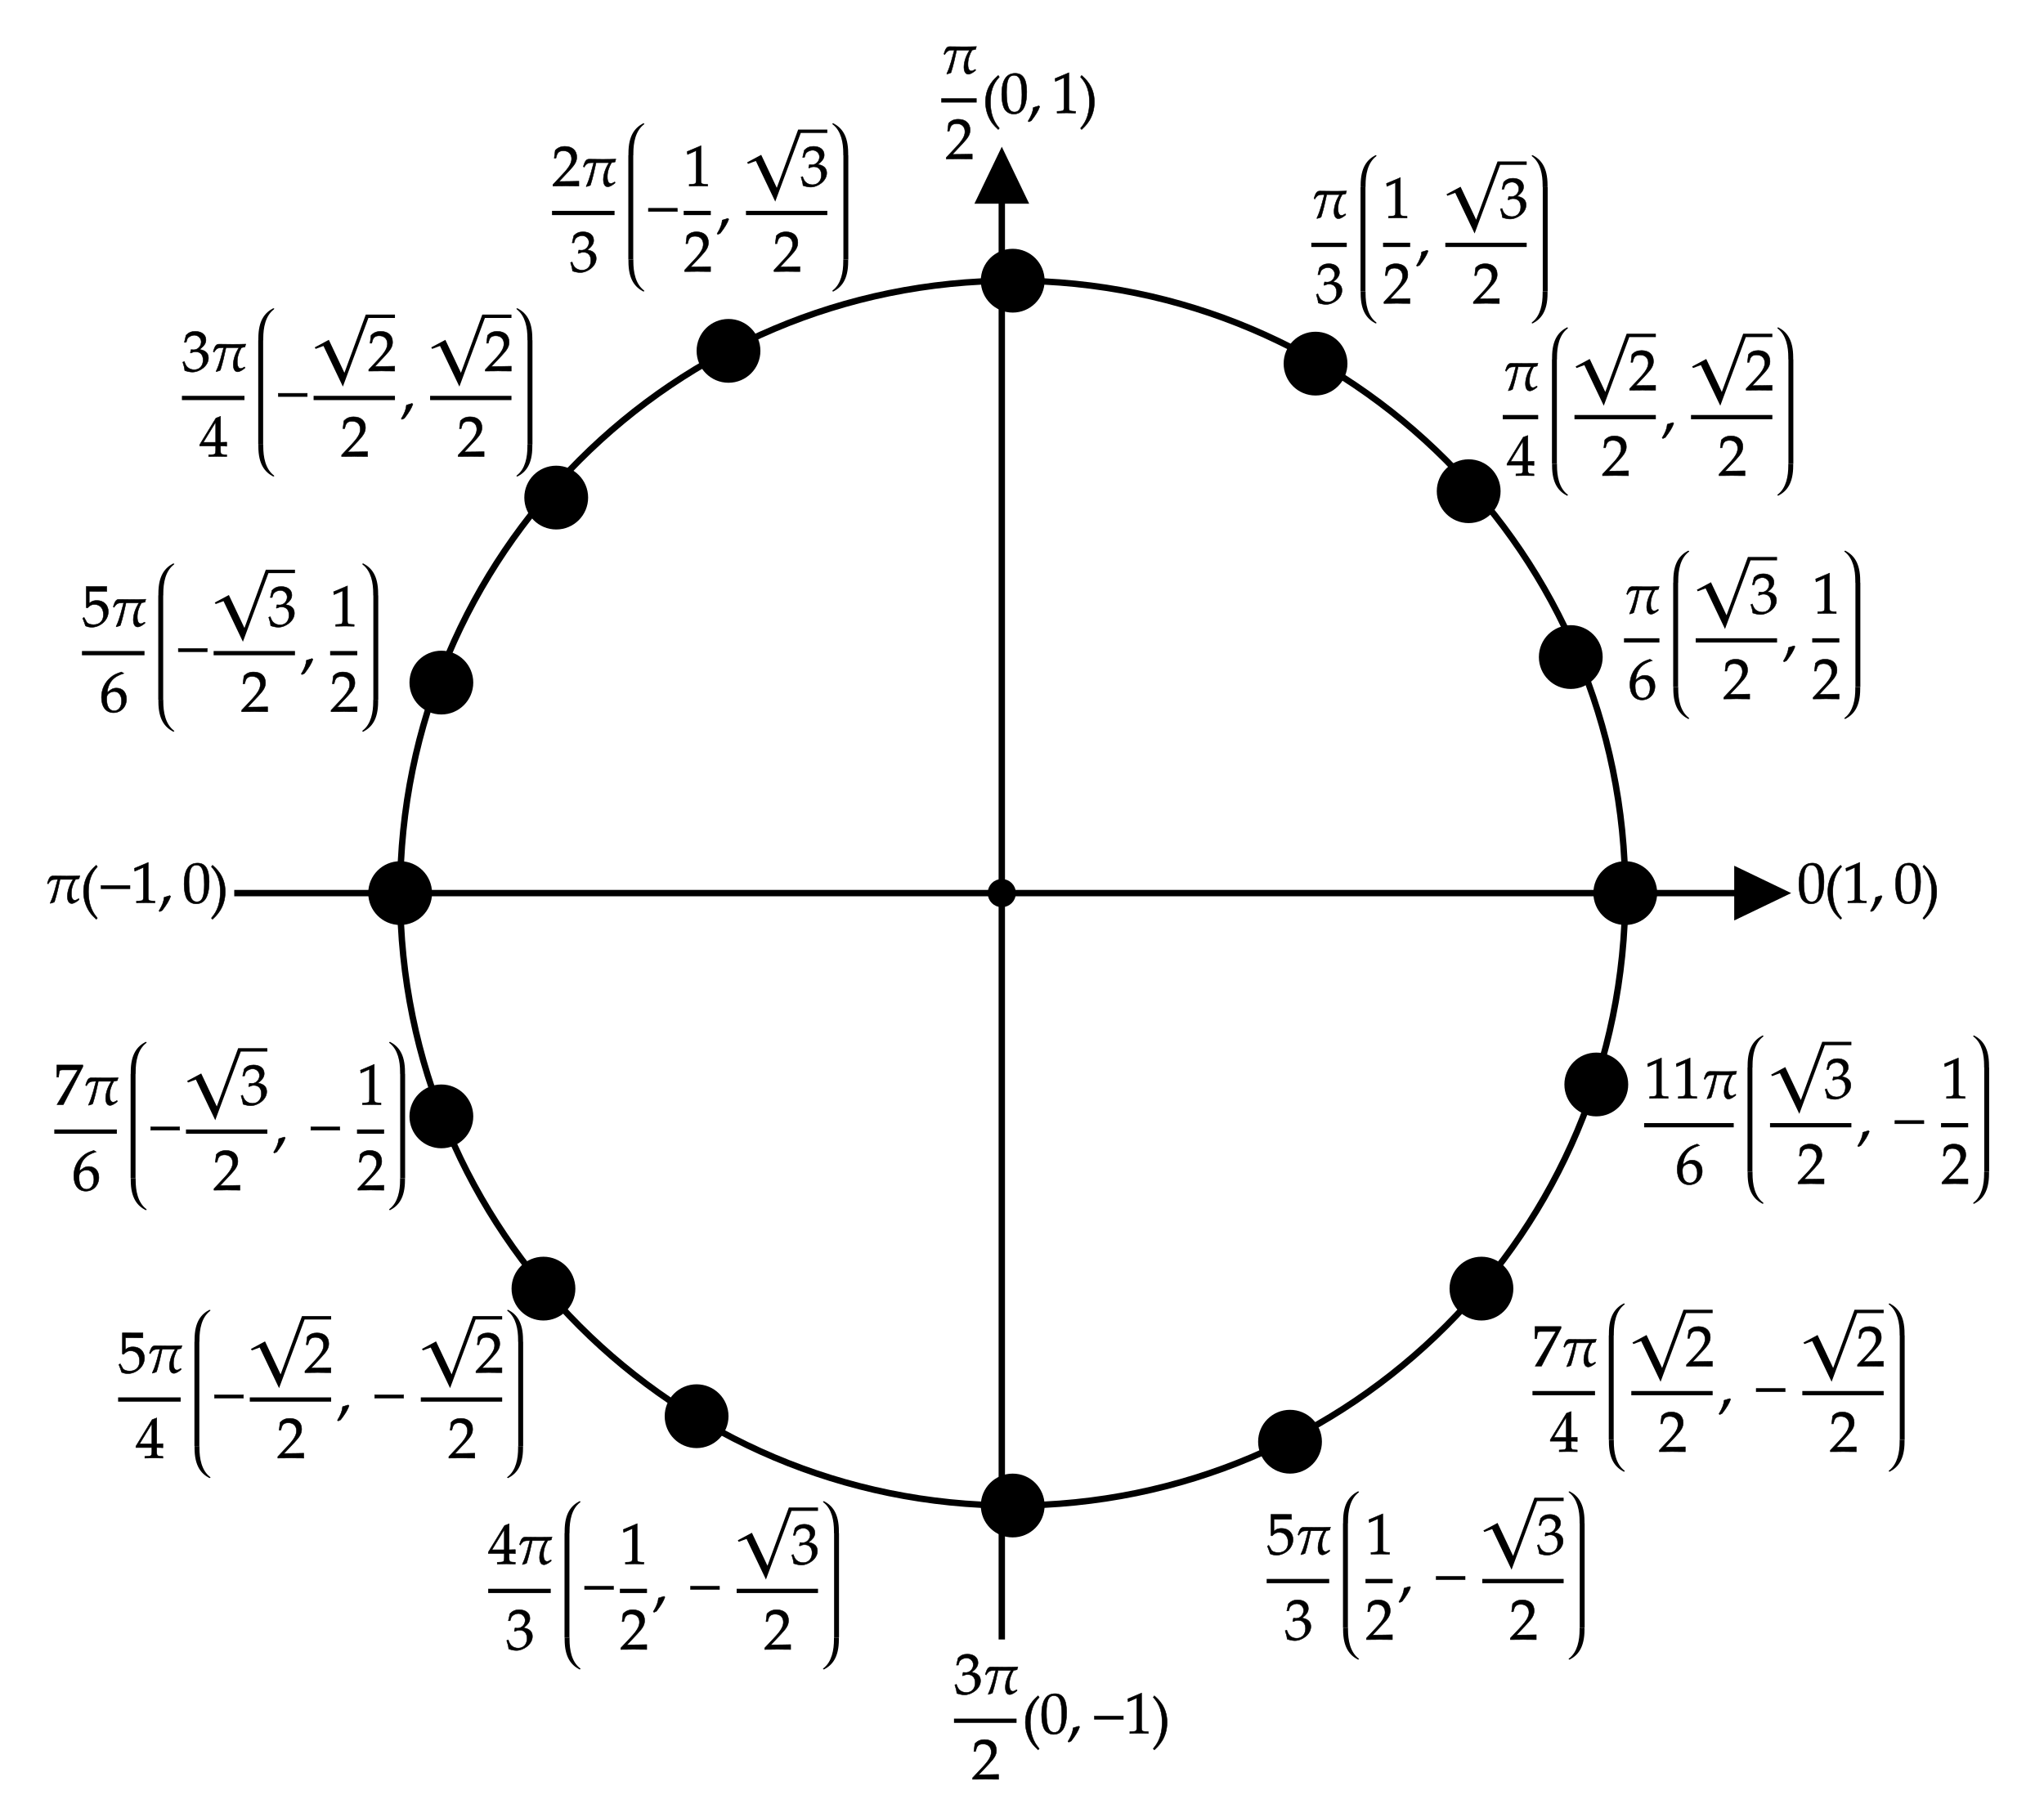 ﻿<svg xmlns="http://www.w3.org/2000/svg" xmlns:xlink="http://www.w3.org/1999/xlink" x="0" y="0" width="320.333" height="282.792" style="
        width:320.333px;
        height:282.792px;
        background: transparent;
        fill: none;
">
        <svg xmlns="http://www.w3.org/2000/svg"/>
        
        <svg xmlns="http://www.w3.org/2000/svg" class="role-diagram-draw-area"><g class="shapes-region" style="stroke: black; fill: none;"><g class="composite-shape"><path class="real" d=" M62.71,140 C62.71,86.98 105.69,44 158.71,44 C211.73,44 254.71,86.98 254.71,140 C254.71,193.02 211.73,236 158.71,236 C105.69,236 62.71,193.02 62.71,140 Z" style="stroke-width: 1; stroke: rgb(0, 0, 0); fill: none; fill-opacity: 1;"/></g><g class="composite-shape"><path class="real" d=" M155.29,140 C155.29,139.05 156.05,138.29 157,138.29 C157.95,138.29 158.71,139.05 158.71,140 C158.71,140.95 157.95,141.71 157,141.71 C156.05,141.71 155.29,140.95 155.29,140 Z" style="stroke-width: 1; stroke: rgb(0, 0, 0); fill: rgb(0, 0, 0); fill-opacity: 1;"/></g><g class="arrow-line"><path class="connection real" stroke-dasharray="" d="  M36.71,140 L277.71,140" style="stroke: rgb(0, 0, 0); stroke-width: 1; fill: none; fill-opacity: 1;"/><g stroke="none" fill="#000" transform="matrix(-1,1.2246467991473532e-16,-1.2246467991473532e-16,-1,280.714,140)" style="stroke: none; fill: rgb(0, 0, 0); stroke-width: 1;"><path d=" M8.93,-4.29 L0,0 L8.93,4.29 Z"/></g></g><g class="arrow-line"><path class="connection real" stroke-dasharray="" d="  M157,257 L157,26" style="stroke: rgb(0, 0, 0); stroke-width: 1; fill: none; fill-opacity: 1;"/><g stroke="none" fill="#000" transform="matrix(3.061616997868383e-16,1,-1,3.061616997868383e-16,157,23)" style="stroke: none; fill: rgb(0, 0, 0); stroke-width: 1;"><path d=" M8.93,-4.29 L0,0 L8.93,4.29 Z"/></g></g><g class="composite-shape"><path class="real" d=" M201.67,57 C201.67,54.51 203.68,52.5 206.17,52.5 C208.65,52.5 210.67,54.51 210.67,57 C210.67,59.49 208.65,61.5 206.17,61.5 C203.68,61.5 201.67,59.49 201.67,57 Z" style="stroke-width: 1; stroke: rgb(0, 0, 0); stroke-opacity: 1; fill: rgb(0, 0, 0); fill-opacity: 1;"/></g><g class="composite-shape"><path class="real" d=" M225.67,77 C225.67,74.51 227.68,72.5 230.17,72.5 C232.65,72.5 234.67,74.51 234.67,77 C234.67,79.49 232.65,81.5 230.17,81.5 C227.68,81.5 225.67,79.49 225.67,77 Z" style="stroke-width: 1; stroke: rgb(0, 0, 0); stroke-opacity: 1; fill: rgb(0, 0, 0); fill-opacity: 1;"/></g><g class="composite-shape"><path class="real" d=" M241.67,103 C241.67,100.51 243.68,98.5 246.17,98.5 C248.65,98.5 250.67,100.51 250.67,103 C250.67,105.49 248.65,107.5 246.17,107.5 C243.68,107.5 241.67,105.49 241.67,103 Z" style="stroke-width: 1; stroke: rgb(0, 0, 0); stroke-opacity: 1; fill: rgb(0, 0, 0); fill-opacity: 1;"/></g><g class="composite-shape"><path class="real" d=" M250.21,140 C250.21,137.51 252.23,135.5 254.71,135.5 C257.2,135.5 259.21,137.51 259.21,140 C259.21,142.49 257.2,144.5 254.71,144.5 C252.23,144.5 250.21,142.49 250.21,140 Z" style="stroke-width: 1; stroke: rgb(0, 0, 0); stroke-opacity: 1; fill: rgb(0, 0, 0); fill-opacity: 1;"/></g><g class="composite-shape"><path class="real" d=" M154.21,44 C154.21,41.51 156.23,39.5 158.71,39.5 C161.2,39.5 163.21,41.51 163.21,44 C163.21,46.49 161.2,48.5 158.71,48.5 C156.23,48.5 154.21,46.49 154.21,44 Z" style="stroke-width: 1; stroke: rgb(0, 0, 0); stroke-opacity: 1; fill: rgb(0, 0, 0); fill-opacity: 1;"/></g><g class="composite-shape"><path class="real" d=" M109.67,55 C109.67,52.51 111.68,50.5 114.17,50.5 C116.65,50.5 118.67,52.51 118.67,55 C118.67,57.49 116.65,59.5 114.17,59.5 C111.68,59.5 109.67,57.49 109.67,55 Z" style="stroke-width: 1; stroke: rgb(0, 0, 0); stroke-opacity: 1; fill: rgb(0, 0, 0); fill-opacity: 1;"/></g><g class="composite-shape"><path class="real" d=" M82.67,78 C82.67,75.51 84.68,73.5 87.17,73.5 C89.65,73.5 91.67,75.51 91.67,78 C91.67,80.49 89.65,82.5 87.17,82.5 C84.68,82.5 82.67,80.49 82.67,78 Z" style="stroke-width: 1; stroke: rgb(0, 0, 0); stroke-opacity: 1; fill: rgb(0, 0, 0); fill-opacity: 1;"/></g><g class="composite-shape"><path class="real" d=" M64.67,107 C64.67,104.51 66.68,102.5 69.17,102.5 C71.65,102.5 73.67,104.51 73.67,107 C73.67,109.49 71.65,111.5 69.17,111.5 C66.68,111.5 64.67,109.49 64.67,107 Z" style="stroke-width: 1; stroke: rgb(0, 0, 0); stroke-opacity: 1; fill: rgb(0, 0, 0); fill-opacity: 1;"/></g><g class="composite-shape"><path class="real" d=" M58.21,140 C58.21,137.51 60.23,135.5 62.71,135.5 C65.2,135.5 67.21,137.51 67.21,140 C67.21,142.49 65.2,144.5 62.71,144.5 C60.23,144.5 58.21,142.49 58.21,140 Z" style="stroke-width: 1; stroke: rgb(0, 0, 0); stroke-opacity: 1; fill: rgb(0, 0, 0); fill-opacity: 1;"/></g><g class="composite-shape"><path class="real" d=" M64.67,175 C64.67,172.51 66.68,170.5 69.17,170.5 C71.65,170.5 73.67,172.51 73.67,175 C73.67,177.49 71.65,179.5 69.17,179.5 C66.68,179.5 64.67,177.49 64.67,175 Z" style="stroke-width: 1; stroke: rgb(0, 0, 0); stroke-opacity: 1; fill: rgb(0, 0, 0); fill-opacity: 1;"/></g><g class="composite-shape"><path class="real" d=" M80.67,202 C80.67,199.51 82.68,197.5 85.17,197.5 C87.65,197.5 89.67,199.51 89.67,202 C89.67,204.49 87.65,206.5 85.17,206.5 C82.68,206.5 80.67,204.49 80.67,202 Z" style="stroke-width: 1; stroke: rgb(0, 0, 0); stroke-opacity: 1; fill: rgb(0, 0, 0); fill-opacity: 1;"/></g><g class="composite-shape"><path class="real" d=" M104.67,222 C104.67,219.51 106.68,217.5 109.17,217.5 C111.65,217.5 113.67,219.51 113.67,222 C113.67,224.49 111.65,226.5 109.17,226.5 C106.68,226.5 104.67,224.49 104.67,222 Z" style="stroke-width: 1; stroke: rgb(0, 0, 0); stroke-opacity: 1; fill: rgb(0, 0, 0); fill-opacity: 1;"/></g><g class="composite-shape"><path class="real" d=" M154.21,236 C154.21,233.51 156.23,231.5 158.71,231.5 C161.2,231.5 163.21,233.51 163.21,236 C163.21,238.49 161.2,240.5 158.71,240.5 C156.23,240.5 154.21,238.49 154.21,236 Z" style="stroke-width: 1; stroke: rgb(0, 0, 0); stroke-opacity: 1; fill: rgb(0, 0, 0); fill-opacity: 1;"/></g><g class="composite-shape"><path class="real" d=" M197.67,226 C197.67,223.51 199.68,221.5 202.17,221.5 C204.65,221.5 206.67,223.51 206.67,226 C206.67,228.49 204.65,230.5 202.17,230.5 C199.68,230.5 197.67,228.49 197.67,226 Z" style="stroke-width: 1; stroke: rgb(0, 0, 0); stroke-opacity: 1; fill: rgb(0, 0, 0); fill-opacity: 1;"/></g><g class="composite-shape"><path class="real" d=" M245.67,170 C245.67,167.51 247.68,165.5 250.17,165.5 C252.65,165.5 254.67,167.51 254.67,170 C254.67,172.49 252.65,174.5 250.17,174.5 C247.68,174.5 245.67,172.49 245.67,170 Z" style="stroke-width: 1; stroke: rgb(0, 0, 0); stroke-opacity: 1; fill: rgb(0, 0, 0); fill-opacity: 1;"/></g><g class="composite-shape"><path class="real" d=" M227.67,202 C227.67,199.51 229.68,197.5 232.17,197.5 C234.65,197.5 236.67,199.51 236.67,202 C236.67,204.49 234.65,206.5 232.17,206.5 C229.68,206.5 227.67,204.49 227.67,202 Z" style="stroke-width: 1; stroke: rgb(0, 0, 0); stroke-opacity: 1; fill: rgb(0, 0, 0); fill-opacity: 1;"/></g><g/></g><g/><g/><g/></svg>
        <svg xmlns="http://www.w3.org/2000/svg" xmlns:xlink="http://www.w3.org/1999/xlink" width="319" height="281.458" style="width:319px;height:281.458px;font-family:Asana-Math, Asana;background:transparent;"><g><g><g><g><g><g><g transform="matrix(1,0,0,1,205.51,34.146)"><path transform="matrix(0.009,0,0,-0.009,0,0)" d="M525 42C469 42 464 125 465 166C466 251 494 333 537 405L599 418C602 435 608 452 613 467C459 461 300 463 145 466C80 467 66 389 47 340C46 332 59 331 63 328L63 332C106 395 130 405 205 405L228 405C188 266 161 129 98 -2L98 -12C118 -6 153 1 170 13C211 141 240 274 268 405L495 405C438 318 397 213 395 108C395 59 410 -15 471 -15C512 -15 568 25 598 51L598 66L586 66L586 67C568 56 548 42 525 42Z" stroke="rgb(0,0,0)" stroke-opacity="1" stroke-width="8" fill="rgb(0,0,0)" fill-opacity="1"></path></g></g></g></g><g><g><g><g transform="matrix(1,0,0,1,206.156,47.542)"><path transform="matrix(0.009,0,0,-0.009,0,0)" d="M462 224C462 345 355 366 308 374C388 436 418 482 418 541C418 630 344 689 233 689C165 689 120 670 72 622L43 498L74 498L92 554C103 588 166 622 218 622C283 622 336 569 336 506C336 431 277 368 206 368C198 368 187 369 174 370L159 371L147 318L154 312C192 329 211 334 238 334C321 334 369 281 369 190C369 88 308 21 215 21C169 21 128 36 98 64C74 86 61 109 42 163L15 153C36 92 44 56 50 6C103 -12 147 -20 184 -20C307 -20 462 87 462 224Z" stroke="rgb(0,0,0)" stroke-opacity="1" stroke-width="8" fill="rgb(0,0,0)" fill-opacity="1"></path></g></g></g></g><line style="fill:none;stroke-width:0.667px;stroke:rgb(0, 0, 0);" x1="205.51" y1="38.385" x2="211.062" y2="38.385"></line></g><g><svg x="212.5" overflow="visible" y="23.51" height="28" width="4.25"><path d=" M 3.14 0.85 c 0.00 -0.03 -0.02 -0.04 -0.04 -0.04 c -0.01 0.00 -0.03 0.01 -0.04 0.01 c -1.27 0.67 -2.32 1.86 -2.32 4.70 v 0.30 h 0.77 v -0.30 c 0.00 -1.62 0.32 -3.51 1.66 -4.53 c 0.06 -0.05 0.06 -0.10 0.06 -0.14 z   M 0.72 5.82 v 16.36 h 0.77 v -16.36 z" style="fill:rgb(0,0,0);fill-opacity:1;stroke-width:1px;stroke:none;stroke-opacity:1;"></path><path d=" M 3.14 27.15 c 0.00 0.03 -0.02 0.04 -0.04 0.04 c -0.01 0.00 -0.03 -0.01 -0.04 -0.01 c -1.27 -0.67 -2.32 -1.86 -2.32 -4.70 v -0.30 h 0.77 v 0.30 c 0.00 1.62 0.32 3.51 1.66 4.53 c 0.06 0.05 0.06 0.10 0.06 0.14 z" style="fill:rgb(0,0,0);fill-opacity:1;stroke-width:1px;stroke:none;stroke-opacity:1;"></path></svg></g><g><g><g><g><g transform="matrix(1,0,0,1,216.75,34.146)"><path transform="matrix(0.009,0,0,-0.009,0,0)" d="M418 -3L418 27L366 30C311 33 301 44 301 96L301 700L60 598L67 548L217 614L217 96C217 44 206 33 152 30L96 27L96 -3C250 0 250 0 261 0C292 0 402 -3 418 -3Z" stroke="rgb(0,0,0)" stroke-opacity="1" stroke-width="8" fill="rgb(0,0,0)" fill-opacity="1"></path></g></g></g></g><g><g><g><g transform="matrix(1,0,0,1,216.75,47.542)"><path transform="matrix(0.009,0,0,-0.009,0,0)" d="M16 23L16 -3C203 -3 203 0 239 0C275 0 275 -3 468 -3L468 82C353 77 307 81 122 77L304 270C401 373 431 428 431 503C431 618 353 689 226 689C154 689 105 669 56 619L39 483L68 483L81 529C97 587 133 612 200 612C286 612 341 558 341 473C341 398 299 324 186 204Z" stroke="rgb(0,0,0)" stroke-opacity="1" stroke-width="8" fill="rgb(0,0,0)" fill-opacity="1"></path></g></g></g></g><line style="fill:none;stroke-width:0.667px;stroke:rgb(0, 0, 0);" x1="216.75" y1="38.385" x2="221" y2="38.385"></line></g><g><g transform="matrix(1,0,0,1,221.844,40.344)"><path transform="matrix(0.009,0,0,-0.009,0,0)" d="M204 123C177 114 159 108 106 93C99 17 74 -48 16 -144L30 -155L71 -136C152 -31 190 32 218 109Z" stroke="rgb(0,0,0)" stroke-opacity="1" stroke-width="8" fill="rgb(0,0,0)" fill-opacity="1"></path></g></g><g><g><g><g><g><g><g><g transform="matrix(1,0,0,1,235.01,34.146)"><path transform="matrix(0.009,0,0,-0.009,0,0)" d="M462 224C462 345 355 366 308 374C388 436 418 482 418 541C418 630 344 689 233 689C165 689 120 670 72 622L43 498L74 498L92 554C103 588 166 622 218 622C283 622 336 569 336 506C336 431 277 368 206 368C198 368 187 369 174 370L159 371L147 318L154 312C192 329 211 334 238 334C321 334 369 281 369 190C369 88 308 21 215 21C169 21 128 36 98 64C74 86 61 109 42 163L15 153C36 92 44 56 50 6C103 -12 147 -20 184 -20C307 -20 462 87 462 224Z" stroke="rgb(0,0,0)" stroke-opacity="1" stroke-width="8" fill="rgb(0,0,0)" fill-opacity="1"></path></g></g></g></g><svg x="226.51" overflow="visible" y="25.312" height="8.5" width="12.75"><polygon points="0.18,5.14 2.39,3.96 4.83,9.13 8.18,0.00 12.75,0.00 12.75,0.53 8.59,0.53 4.59,11.29 1.55,4.92 0.32,5.38" style="fill:rgb(0,0,0);fill-opacity:1;stroke-width:1px;stroke:none;stroke-opacity:1;"></polygon></svg></g></g></g><g><g><g><g transform="matrix(1,0,0,1,230.76,47.542)"><path transform="matrix(0.009,0,0,-0.009,0,0)" d="M16 23L16 -3C203 -3 203 0 239 0C275 0 275 -3 468 -3L468 82C353 77 307 81 122 77L304 270C401 373 431 428 431 503C431 618 353 689 226 689C154 689 105 669 56 619L39 483L68 483L81 529C97 587 133 612 200 612C286 612 341 558 341 473C341 398 299 324 186 204Z" stroke="rgb(0,0,0)" stroke-opacity="1" stroke-width="8" fill="rgb(0,0,0)" fill-opacity="1"></path></g></g></g></g><line style="fill:none;stroke-width:0.667px;stroke:rgb(0, 0, 0);" x1="226.51" y1="38.385" x2="239.26" y2="38.385"></line></g><g><svg x="239.26" overflow="visible" y="23.51" height="28" width="4.25"><path d=" M 0.87 0.85 c 0.00 -0.03 0.02 -0.04 0.04 -0.04 c 0.01 0.00 0.03 0.01 0.04 0.01 c 1.27 0.67 2.32 1.86 2.32 4.70 v 0.30 h -0.77 v -0.30 c 0.00 -1.62 -0.32 -3.51 -1.66 -4.53 c -0.06 -0.05 -0.06 -0.10 -0.06 -0.14 z  M 3.29 5.82 v 16.36 h -0.77 v -16.36 z" style="fill:rgb(0,0,0);fill-opacity:1;stroke-width:1px;stroke:none;stroke-opacity:1;"></path><path d=" M 0.87 27.15 c 0.00 0.03 0.02 0.04 0.04 0.04 c 0.01 0.00 0.03 -0.01 0.04 -0.01 c 1.27 -0.67 2.32 -1.86 2.32 -4.70 v -0.30 h -0.77 v 0.30 c 0.00 1.62 -0.32 3.51 -1.66 4.53 c -0.06 0.05 -0.06 0.10 -0.06 0.14 z" style="fill:rgb(0,0,0);fill-opacity:1;stroke-width:1px;stroke:none;stroke-opacity:1;"></path></svg></g></g></g><g><g><g><g><g><g><g transform="matrix(1,0,0,1,147.51,11.5)"><path transform="matrix(0.009,0,0,-0.009,0,0)" d="M525 42C469 42 464 125 465 166C466 251 494 333 537 405L599 418C602 435 608 452 613 467C459 461 300 463 145 466C80 467 66 389 47 340C46 332 59 331 63 328L63 332C106 395 130 405 205 405L228 405C188 266 161 129 98 -2L98 -12C118 -6 153 1 170 13C211 141 240 274 268 405L495 405C438 318 397 213 395 108C395 59 410 -15 471 -15C512 -15 568 25 598 51L598 66L586 66L586 67C568 56 548 42 525 42Z" stroke="rgb(0,0,0)" stroke-opacity="1" stroke-width="8" fill="rgb(0,0,0)" fill-opacity="1"></path></g></g></g></g><g><g><g><g transform="matrix(1,0,0,1,148.156,24.896)"><path transform="matrix(0.009,0,0,-0.009,0,0)" d="M16 23L16 -3C203 -3 203 0 239 0C275 0 275 -3 468 -3L468 82C353 77 307 81 122 77L304 270C401 373 431 428 431 503C431 618 353 689 226 689C154 689 105 669 56 619L39 483L68 483L81 529C97 587 133 612 200 612C286 612 341 558 341 473C341 398 299 324 186 204Z" stroke="rgb(0,0,0)" stroke-opacity="1" stroke-width="8" fill="rgb(0,0,0)" fill-opacity="1"></path></g></g></g></g><line style="fill:none;stroke-width:0.667px;stroke:rgb(0, 0, 0);" x1="147.51" y1="15.74" x2="153.062" y2="15.74"></line></g><g><g transform="matrix(1,0,0,1,153.906,18.365)"><path transform="matrix(0.009,0,0,-0.009,0,0)" d="M146 266C146 526 243 632 301 700L282 726C225 675 60 542 60 266C60 159 85 58 133 -32C168 -99 200 -138 282 -215L301 -194C255 -137 146 -15 146 266Z" stroke="rgb(0,0,0)" stroke-opacity="1" stroke-width="8" fill="rgb(0,0,0)" fill-opacity="1"></path></g></g><g><g transform="matrix(1,0,0,1,156.729,17.698)"><path transform="matrix(0.009,0,0,-0.009,0,0)" d="M263 689C108 689 29 566 29 324C29 207 50 106 85 57C120 8 176 -20 238 -20C389 -20 465 110 465 366C465 585 400 689 263 689ZM245 654C342 654 381 556 381 316C381 103 343 15 251 15C154 15 113 116 113 360C113 571 150 654 245 654Z" stroke="rgb(0,0,0)" stroke-opacity="1" stroke-width="8" fill="rgb(0,0,0)" fill-opacity="1"></path></g></g><g><g transform="matrix(1,0,0,1,160.979,17.698)"><path transform="matrix(0.009,0,0,-0.009,0,0)" d="M204 123C177 114 159 108 106 93C99 17 74 -48 16 -144L30 -155L71 -136C152 -31 190 32 218 109Z" stroke="rgb(0,0,0)" stroke-opacity="1" stroke-width="8" fill="rgb(0,0,0)" fill-opacity="1"></path></g></g><g><g transform="matrix(1,0,0,1,164.802,17.698)"><path transform="matrix(0.009,0,0,-0.009,0,0)" d="M418 -3L418 27L366 30C311 33 301 44 301 96L301 700L60 598L67 548L217 614L217 96C217 44 206 33 152 30L96 27L96 -3C250 0 250 0 261 0C292 0 402 -3 418 -3Z" stroke="rgb(0,0,0)" stroke-opacity="1" stroke-width="8" fill="rgb(0,0,0)" fill-opacity="1"></path></g></g><g><g transform="matrix(1,0,0,1,169.052,18.365)"><path transform="matrix(0.009,0,0,-0.009,0,0)" d="M51 726L32 700C87 636 187 526 187 266C187 -10 83 -131 32 -194L51 -215C104 -165 273 -23 273 265C273 542 108 675 51 726Z" stroke="rgb(0,0,0)" stroke-opacity="1" stroke-width="8" fill="rgb(0,0,0)" fill-opacity="1"></path></g></g></g></g><g><g><g><g><g><g><g transform="matrix(1,0,0,1,235.51,61.146)"><path transform="matrix(0.009,0,0,-0.009,0,0)" d="M525 42C469 42 464 125 465 166C466 251 494 333 537 405L599 418C602 435 608 452 613 467C459 461 300 463 145 466C80 467 66 389 47 340C46 332 59 331 63 328L63 332C106 395 130 405 205 405L228 405C188 266 161 129 98 -2L98 -12C118 -6 153 1 170 13C211 141 240 274 268 405L495 405C438 318 397 213 395 108C395 59 410 -15 471 -15C512 -15 568 25 598 51L598 66L586 66L586 67C568 56 548 42 525 42Z" stroke="rgb(0,0,0)" stroke-opacity="1" stroke-width="8" fill="rgb(0,0,0)" fill-opacity="1"></path></g></g></g></g><g><g><g><g transform="matrix(1,0,0,1,236.156,74.542)"><path transform="matrix(0.009,0,0,-0.009,0,0)" d="M280 181L280 106C280 46 269 32 220 30L158 27L158 -3C291 0 291 0 315 0C339 0 339 0 472 -3L472 27L424 30C375 33 364 46 364 106L364 181C423 181 444 180 472 177L472 248L364 245L365 697L285 667L2 204L2 181ZM280 245L65 245L280 597Z" stroke="rgb(0,0,0)" stroke-opacity="1" stroke-width="8" fill="rgb(0,0,0)" fill-opacity="1"></path></g></g></g></g><line style="fill:none;stroke-width:0.667px;stroke:rgb(0, 0, 0);" x1="235.51" y1="65.385" x2="241.062" y2="65.385"></line></g><g><svg x="242.5" overflow="visible" y="50.51" height="28" width="4.25"><path d=" M 3.14 0.85 c 0.00 -0.03 -0.02 -0.04 -0.04 -0.04 c -0.01 0.00 -0.03 0.01 -0.04 0.01 c -1.27 0.67 -2.32 1.86 -2.32 4.70 v 0.30 h 0.77 v -0.30 c 0.00 -1.62 0.32 -3.51 1.66 -4.53 c 0.06 -0.05 0.06 -0.10 0.06 -0.14 z   M 0.72 5.82 v 16.36 h 0.77 v -16.36 z" style="fill:rgb(0,0,0);fill-opacity:1;stroke-width:1px;stroke:none;stroke-opacity:1;"></path><path d=" M 3.14 27.15 c 0.00 0.03 -0.02 0.04 -0.04 0.04 c -0.01 0.00 -0.03 -0.01 -0.04 -0.01 c -1.27 -0.67 -2.32 -1.86 -2.32 -4.70 v -0.30 h 0.77 v 0.30 c 0.00 1.62 0.32 3.51 1.66 4.53 c 0.06 0.05 0.06 0.10 0.06 0.14 z" style="fill:rgb(0,0,0);fill-opacity:1;stroke-width:1px;stroke:none;stroke-opacity:1;"></path></svg></g><g><g><g><g><g><g><g><g transform="matrix(1,0,0,1,255.25,61.146)"><path transform="matrix(0.009,0,0,-0.009,0,0)" d="M16 23L16 -3C203 -3 203 0 239 0C275 0 275 -3 468 -3L468 82C353 77 307 81 122 77L304 270C401 373 431 428 431 503C431 618 353 689 226 689C154 689 105 669 56 619L39 483L68 483L81 529C97 587 133 612 200 612C286 612 341 558 341 473C341 398 299 324 186 204Z" stroke="rgb(0,0,0)" stroke-opacity="1" stroke-width="8" fill="rgb(0,0,0)" fill-opacity="1"></path></g></g></g></g><svg x="246.75" overflow="visible" y="52.312" height="8.5" width="12.75"><polygon points="0.18,5.14 2.39,3.96 4.83,9.13 8.18,0.00 12.75,0.00 12.75,0.53 8.59,0.53 4.59,11.29 1.55,4.92 0.32,5.38" style="fill:rgb(0,0,0);fill-opacity:1;stroke-width:1px;stroke:none;stroke-opacity:1;"></polygon></svg></g></g></g><g><g><g><g transform="matrix(1,0,0,1,251,74.542)"><path transform="matrix(0.009,0,0,-0.009,0,0)" d="M16 23L16 -3C203 -3 203 0 239 0C275 0 275 -3 468 -3L468 82C353 77 307 81 122 77L304 270C401 373 431 428 431 503C431 618 353 689 226 689C154 689 105 669 56 619L39 483L68 483L81 529C97 587 133 612 200 612C286 612 341 558 341 473C341 398 299 324 186 204Z" stroke="rgb(0,0,0)" stroke-opacity="1" stroke-width="8" fill="rgb(0,0,0)" fill-opacity="1"></path></g></g></g></g><line style="fill:none;stroke-width:0.667px;stroke:rgb(0, 0, 0);" x1="246.75" y1="65.385" x2="259.5" y2="65.385"></line></g><g><g transform="matrix(1,0,0,1,260.344,67.344)"><path transform="matrix(0.009,0,0,-0.009,0,0)" d="M204 123C177 114 159 108 106 93C99 17 74 -48 16 -144L30 -155L71 -136C152 -31 190 32 218 109Z" stroke="rgb(0,0,0)" stroke-opacity="1" stroke-width="8" fill="rgb(0,0,0)" fill-opacity="1"></path></g></g><g><g><g><g><g><g><g><g transform="matrix(1,0,0,1,273.51,61.146)"><path transform="matrix(0.009,0,0,-0.009,0,0)" d="M16 23L16 -3C203 -3 203 0 239 0C275 0 275 -3 468 -3L468 82C353 77 307 81 122 77L304 270C401 373 431 428 431 503C431 618 353 689 226 689C154 689 105 669 56 619L39 483L68 483L81 529C97 587 133 612 200 612C286 612 341 558 341 473C341 398 299 324 186 204Z" stroke="rgb(0,0,0)" stroke-opacity="1" stroke-width="8" fill="rgb(0,0,0)" fill-opacity="1"></path></g></g></g></g><svg x="265.01" overflow="visible" y="52.312" height="8.5" width="12.75"><polygon points="0.18,5.14 2.39,3.96 4.83,9.13 8.18,0.00 12.75,0.00 12.75,0.53 8.59,0.53 4.59,11.29 1.55,4.92 0.32,5.38" style="fill:rgb(0,0,0);fill-opacity:1;stroke-width:1px;stroke:none;stroke-opacity:1;"></polygon></svg></g></g></g><g><g><g><g transform="matrix(1,0,0,1,269.26,74.542)"><path transform="matrix(0.009,0,0,-0.009,0,0)" d="M16 23L16 -3C203 -3 203 0 239 0C275 0 275 -3 468 -3L468 82C353 77 307 81 122 77L304 270C401 373 431 428 431 503C431 618 353 689 226 689C154 689 105 669 56 619L39 483L68 483L81 529C97 587 133 612 200 612C286 612 341 558 341 473C341 398 299 324 186 204Z" stroke="rgb(0,0,0)" stroke-opacity="1" stroke-width="8" fill="rgb(0,0,0)" fill-opacity="1"></path></g></g></g></g><line style="fill:none;stroke-width:0.667px;stroke:rgb(0, 0, 0);" x1="265.01" y1="65.385" x2="277.76" y2="65.385"></line></g><g><svg x="277.76" overflow="visible" y="50.51" height="28" width="4.25"><path d=" M 0.87 0.85 c 0.00 -0.03 0.02 -0.04 0.04 -0.04 c 0.01 0.00 0.03 0.01 0.04 0.01 c 1.27 0.67 2.32 1.86 2.32 4.70 v 0.30 h -0.77 v -0.30 c 0.00 -1.62 -0.32 -3.51 -1.66 -4.53 c -0.06 -0.05 -0.06 -0.10 -0.06 -0.14 z  M 3.29 5.82 v 16.36 h -0.77 v -16.36 z" style="fill:rgb(0,0,0);fill-opacity:1;stroke-width:1px;stroke:none;stroke-opacity:1;"></path><path d=" M 0.87 27.15 c 0.00 0.03 0.02 0.04 0.04 0.04 c 0.01 0.00 0.03 -0.01 0.04 -0.01 c 1.27 -0.67 2.32 -1.86 2.32 -4.70 v -0.30 h -0.77 v 0.30 c 0.00 1.62 -0.32 3.51 -1.66 4.53 c -0.06 0.05 -0.06 0.10 -0.06 0.14 z" style="fill:rgb(0,0,0);fill-opacity:1;stroke-width:1px;stroke:none;stroke-opacity:1;"></path></svg></g></g></g><g><g><g><g><g><g><g transform="matrix(1,0,0,1,254.51,96.146)"><path transform="matrix(0.009,0,0,-0.009,0,0)" d="M525 42C469 42 464 125 465 166C466 251 494 333 537 405L599 418C602 435 608 452 613 467C459 461 300 463 145 466C80 467 66 389 47 340C46 332 59 331 63 328L63 332C106 395 130 405 205 405L228 405C188 266 161 129 98 -2L98 -12C118 -6 153 1 170 13C211 141 240 274 268 405L495 405C438 318 397 213 395 108C395 59 410 -15 471 -15C512 -15 568 25 598 51L598 66L586 66L586 67C568 56 548 42 525 42Z" stroke="rgb(0,0,0)" stroke-opacity="1" stroke-width="8" fill="rgb(0,0,0)" fill-opacity="1"></path></g></g></g></g><g><g><g><g transform="matrix(1,0,0,1,255.156,109.542)"><path transform="matrix(0.009,0,0,-0.009,0,0)" d="M131 331C152 512 241 611 421 665L379 689C283 657 242 637 191 593C88 506 32 384 32 247C32 82 112 -20 241 -20C371 -20 468 83 468 219C468 334 399 409 293 409C216 409 184 370 131 331ZM255 349C331 349 382 283 382 184C382 80 331 13 254 13C169 13 123 86 123 220C123 255 127 274 138 291C160 325 207 349 255 349Z" stroke="rgb(0,0,0)" stroke-opacity="1" stroke-width="8" fill="rgb(0,0,0)" fill-opacity="1"></path></g></g></g></g><line style="fill:none;stroke-width:0.667px;stroke:rgb(0, 0, 0);" x1="254.51" y1="100.385" x2="260.062" y2="100.385"></line></g><g><svg x="261.5" overflow="visible" y="85.51" height="28" width="4.25"><path d=" M 3.14 0.85 c 0.00 -0.03 -0.02 -0.04 -0.04 -0.04 c -0.01 0.00 -0.03 0.01 -0.04 0.01 c -1.27 0.67 -2.32 1.86 -2.32 4.70 v 0.30 h 0.77 v -0.30 c 0.00 -1.62 0.32 -3.51 1.66 -4.53 c 0.06 -0.05 0.06 -0.10 0.06 -0.14 z   M 0.72 5.82 v 16.36 h 0.77 v -16.36 z" style="fill:rgb(0,0,0);fill-opacity:1;stroke-width:1px;stroke:none;stroke-opacity:1;"></path><path d=" M 3.14 27.15 c 0.00 0.03 -0.02 0.04 -0.04 0.04 c -0.01 0.00 -0.03 -0.01 -0.04 -0.01 c -1.27 -0.67 -2.32 -1.86 -2.32 -4.70 v -0.30 h 0.77 v 0.30 c 0.00 1.62 0.32 3.51 1.66 4.53 c 0.06 0.05 0.06 0.10 0.06 0.14 z" style="fill:rgb(0,0,0);fill-opacity:1;stroke-width:1px;stroke:none;stroke-opacity:1;"></path></svg></g><g><g><g><g><g><g><g><g transform="matrix(1,0,0,1,274.25,96.146)"><path transform="matrix(0.009,0,0,-0.009,0,0)" d="M462 224C462 345 355 366 308 374C388 436 418 482 418 541C418 630 344 689 233 689C165 689 120 670 72 622L43 498L74 498L92 554C103 588 166 622 218 622C283 622 336 569 336 506C336 431 277 368 206 368C198 368 187 369 174 370L159 371L147 318L154 312C192 329 211 334 238 334C321 334 369 281 369 190C369 88 308 21 215 21C169 21 128 36 98 64C74 86 61 109 42 163L15 153C36 92 44 56 50 6C103 -12 147 -20 184 -20C307 -20 462 87 462 224Z" stroke="rgb(0,0,0)" stroke-opacity="1" stroke-width="8" fill="rgb(0,0,0)" fill-opacity="1"></path></g></g></g></g><svg x="265.75" overflow="visible" y="87.312" height="8.5" width="12.75"><polygon points="0.18,5.14 2.39,3.96 4.83,9.13 8.18,0.00 12.75,0.00 12.75,0.53 8.59,0.53 4.59,11.29 1.55,4.92 0.32,5.38" style="fill:rgb(0,0,0);fill-opacity:1;stroke-width:1px;stroke:none;stroke-opacity:1;"></polygon></svg></g></g></g><g><g><g><g transform="matrix(1,0,0,1,270,109.542)"><path transform="matrix(0.009,0,0,-0.009,0,0)" d="M16 23L16 -3C203 -3 203 0 239 0C275 0 275 -3 468 -3L468 82C353 77 307 81 122 77L304 270C401 373 431 428 431 503C431 618 353 689 226 689C154 689 105 669 56 619L39 483L68 483L81 529C97 587 133 612 200 612C286 612 341 558 341 473C341 398 299 324 186 204Z" stroke="rgb(0,0,0)" stroke-opacity="1" stroke-width="8" fill="rgb(0,0,0)" fill-opacity="1"></path></g></g></g></g><line style="fill:none;stroke-width:0.667px;stroke:rgb(0, 0, 0);" x1="265.75" y1="100.385" x2="278.5" y2="100.385"></line></g><g><g transform="matrix(1,0,0,1,279.344,102.344)"><path transform="matrix(0.009,0,0,-0.009,0,0)" d="M204 123C177 114 159 108 106 93C99 17 74 -48 16 -144L30 -155L71 -136C152 -31 190 32 218 109Z" stroke="rgb(0,0,0)" stroke-opacity="1" stroke-width="8" fill="rgb(0,0,0)" fill-opacity="1"></path></g></g><g><g><g><g><g transform="matrix(1,0,0,1,284.01,96.146)"><path transform="matrix(0.009,0,0,-0.009,0,0)" d="M418 -3L418 27L366 30C311 33 301 44 301 96L301 700L60 598L67 548L217 614L217 96C217 44 206 33 152 30L96 27L96 -3C250 0 250 0 261 0C292 0 402 -3 418 -3Z" stroke="rgb(0,0,0)" stroke-opacity="1" stroke-width="8" fill="rgb(0,0,0)" fill-opacity="1"></path></g></g></g></g><g><g><g><g transform="matrix(1,0,0,1,284.01,109.542)"><path transform="matrix(0.009,0,0,-0.009,0,0)" d="M16 23L16 -3C203 -3 203 0 239 0C275 0 275 -3 468 -3L468 82C353 77 307 81 122 77L304 270C401 373 431 428 431 503C431 618 353 689 226 689C154 689 105 669 56 619L39 483L68 483L81 529C97 587 133 612 200 612C286 612 341 558 341 473C341 398 299 324 186 204Z" stroke="rgb(0,0,0)" stroke-opacity="1" stroke-width="8" fill="rgb(0,0,0)" fill-opacity="1"></path></g></g></g></g><line style="fill:none;stroke-width:0.667px;stroke:rgb(0, 0, 0);" x1="284.01" y1="100.385" x2="288.26" y2="100.385"></line></g><g><svg x="288.26" overflow="visible" y="85.51" height="28" width="4.25"><path d=" M 0.87 0.85 c 0.00 -0.03 0.02 -0.04 0.04 -0.04 c 0.01 0.00 0.03 0.01 0.04 0.01 c 1.27 0.67 2.32 1.86 2.32 4.70 v 0.30 h -0.77 v -0.30 c 0.00 -1.62 -0.32 -3.51 -1.66 -4.53 c -0.06 -0.05 -0.06 -0.10 -0.06 -0.14 z  M 3.29 5.82 v 16.36 h -0.77 v -16.36 z" style="fill:rgb(0,0,0);fill-opacity:1;stroke-width:1px;stroke:none;stroke-opacity:1;"></path><path d=" M 0.87 27.15 c 0.00 0.03 0.02 0.04 0.04 0.04 c 0.01 0.00 0.03 -0.01 0.04 -0.01 c 1.27 -0.67 2.32 -1.86 2.32 -4.70 v -0.30 h -0.77 v 0.30 c 0.00 1.62 -0.32 3.51 -1.66 4.53 c -0.06 0.05 -0.06 0.10 -0.06 0.14 z" style="fill:rgb(0,0,0);fill-opacity:1;stroke-width:1px;stroke:none;stroke-opacity:1;"></path></svg></g></g></g><g><g><g><g><g><g><g transform="matrix(1,0,0,1,86.51,29.146)"><path transform="matrix(0.009,0,0,-0.009,0,0)" d="M16 23L16 -3C203 -3 203 0 239 0C275 0 275 -3 468 -3L468 82C353 77 307 81 122 77L304 270C401 373 431 428 431 503C431 618 353 689 226 689C154 689 105 669 56 619L39 483L68 483L81 529C97 587 133 612 200 612C286 612 341 558 341 473C341 398 299 324 186 204ZM1024 42C968 42 963 125 964 166C965 251 993 333 1036 405L1098 418C1101 435 1107 452 1112 467C958 461 799 463 644 466C579 467 565 389 546 340C545 332 558 331 562 328L562 332C605 395 629 405 704 405L727 405C687 266 660 129 597 -2L597 -12C617 -6 652 1 669 13C710 141 739 274 767 405L994 405C937 318 896 213 894 108C894 59 909 -15 970 -15C1011 -15 1067 25 1097 51L1097 66L1085 66L1085 67C1067 56 1047 42 1024 42Z" stroke="rgb(0,0,0)" stroke-opacity="1" stroke-width="8" fill="rgb(0,0,0)" fill-opacity="1"></path></g></g></g></g><g><g><g><g transform="matrix(1,0,0,1,89.281,42.542)"><path transform="matrix(0.009,0,0,-0.009,0,0)" d="M462 224C462 345 355 366 308 374C388 436 418 482 418 541C418 630 344 689 233 689C165 689 120 670 72 622L43 498L74 498L92 554C103 588 166 622 218 622C283 622 336 569 336 506C336 431 277 368 206 368C198 368 187 369 174 370L159 371L147 318L154 312C192 329 211 334 238 334C321 334 369 281 369 190C369 88 308 21 215 21C169 21 128 36 98 64C74 86 61 109 42 163L15 153C36 92 44 56 50 6C103 -12 147 -20 184 -20C307 -20 462 87 462 224Z" stroke="rgb(0,0,0)" stroke-opacity="1" stroke-width="8" fill="rgb(0,0,0)" fill-opacity="1"></path></g></g></g></g><line style="fill:none;stroke-width:0.667px;stroke:rgb(0, 0, 0);" x1="86.51" y1="33.385" x2="96.312" y2="33.385"></line></g><g><svg x="97.75" overflow="visible" y="18.51" height="28" width="4.25"><path d=" M 3.14 0.85 c 0.00 -0.03 -0.02 -0.04 -0.04 -0.04 c -0.01 0.00 -0.03 0.01 -0.04 0.01 c -1.27 0.67 -2.32 1.86 -2.32 4.70 v 0.30 h 0.77 v -0.30 c 0.00 -1.62 0.32 -3.51 1.66 -4.53 c 0.06 -0.05 0.06 -0.10 0.06 -0.14 z   M 0.72 5.82 v 16.36 h 0.77 v -16.36 z" style="fill:rgb(0,0,0);fill-opacity:1;stroke-width:1px;stroke:none;stroke-opacity:1;"></path><path d=" M 3.14 27.15 c 0.00 0.03 -0.02 0.04 -0.04 0.04 c -0.01 0.00 -0.03 -0.01 -0.04 -0.01 c -1.27 -0.67 -2.32 -1.86 -2.32 -4.70 v -0.30 h 0.77 v 0.30 c 0.00 1.62 0.32 3.51 1.66 4.53 c 0.06 0.05 0.06 0.10 0.06 0.14 z" style="fill:rgb(0,0,0);fill-opacity:1;stroke-width:1px;stroke:none;stroke-opacity:1;"></path></svg></g><g><g transform="matrix(1,0,0,1,101.156,35.344)"><path transform="matrix(0.009,0,0,-0.009,0,0)" d="M555 243L555 299L51 299L51 243Z" stroke="rgb(0,0,0)" stroke-opacity="1" stroke-width="8" fill="rgb(0,0,0)" fill-opacity="1"></path></g></g><g><g><g><g><g transform="matrix(1,0,0,1,107.146,29.146)"><path transform="matrix(0.009,0,0,-0.009,0,0)" d="M418 -3L418 27L366 30C311 33 301 44 301 96L301 700L60 598L67 548L217 614L217 96C217 44 206 33 152 30L96 27L96 -3C250 0 250 0 261 0C292 0 402 -3 418 -3Z" stroke="rgb(0,0,0)" stroke-opacity="1" stroke-width="8" fill="rgb(0,0,0)" fill-opacity="1"></path></g></g></g></g><g><g><g><g transform="matrix(1,0,0,1,107.146,42.542)"><path transform="matrix(0.009,0,0,-0.009,0,0)" d="M16 23L16 -3C203 -3 203 0 239 0C275 0 275 -3 468 -3L468 82C353 77 307 81 122 77L304 270C401 373 431 428 431 503C431 618 353 689 226 689C154 689 105 669 56 619L39 483L68 483L81 529C97 587 133 612 200 612C286 612 341 558 341 473C341 398 299 324 186 204Z" stroke="rgb(0,0,0)" stroke-opacity="1" stroke-width="8" fill="rgb(0,0,0)" fill-opacity="1"></path></g></g></g></g><line style="fill:none;stroke-width:0.667px;stroke:rgb(0, 0, 0);" x1="107.146" y1="33.385" x2="111.396" y2="33.385"></line></g><g><g transform="matrix(1,0,0,1,112.24,35.344)"><path transform="matrix(0.009,0,0,-0.009,0,0)" d="M204 123C177 114 159 108 106 93C99 17 74 -48 16 -144L30 -155L71 -136C152 -31 190 32 218 109Z" stroke="rgb(0,0,0)" stroke-opacity="1" stroke-width="8" fill="rgb(0,0,0)" fill-opacity="1"></path></g></g><g><g><g><g><g><g><g><g transform="matrix(1,0,0,1,125.406,29.146)"><path transform="matrix(0.009,0,0,-0.009,0,0)" d="M462 224C462 345 355 366 308 374C388 436 418 482 418 541C418 630 344 689 233 689C165 689 120 670 72 622L43 498L74 498L92 554C103 588 166 622 218 622C283 622 336 569 336 506C336 431 277 368 206 368C198 368 187 369 174 370L159 371L147 318L154 312C192 329 211 334 238 334C321 334 369 281 369 190C369 88 308 21 215 21C169 21 128 36 98 64C74 86 61 109 42 163L15 153C36 92 44 56 50 6C103 -12 147 -20 184 -20C307 -20 462 87 462 224Z" stroke="rgb(0,0,0)" stroke-opacity="1" stroke-width="8" fill="rgb(0,0,0)" fill-opacity="1"></path></g></g></g></g><svg x="116.906" overflow="visible" y="20.312" height="8.5" width="12.75"><polygon points="0.18,5.14 2.39,3.96 4.83,9.13 8.18,0.00 12.75,0.00 12.75,0.53 8.59,0.53 4.59,11.29 1.55,4.92 0.32,5.38" style="fill:rgb(0,0,0);fill-opacity:1;stroke-width:1px;stroke:none;stroke-opacity:1;"></polygon></svg></g></g></g><g><g><g><g transform="matrix(1,0,0,1,121.156,42.542)"><path transform="matrix(0.009,0,0,-0.009,0,0)" d="M16 23L16 -3C203 -3 203 0 239 0C275 0 275 -3 468 -3L468 82C353 77 307 81 122 77L304 270C401 373 431 428 431 503C431 618 353 689 226 689C154 689 105 669 56 619L39 483L68 483L81 529C97 587 133 612 200 612C286 612 341 558 341 473C341 398 299 324 186 204Z" stroke="rgb(0,0,0)" stroke-opacity="1" stroke-width="8" fill="rgb(0,0,0)" fill-opacity="1"></path></g></g></g></g><line style="fill:none;stroke-width:0.667px;stroke:rgb(0, 0, 0);" x1="116.906" y1="33.385" x2="129.656" y2="33.385"></line></g><g><svg x="129.656" overflow="visible" y="18.51" height="28" width="4.25"><path d=" M 0.87 0.85 c 0.00 -0.03 0.02 -0.04 0.04 -0.04 c 0.01 0.00 0.03 0.01 0.04 0.01 c 1.27 0.67 2.32 1.86 2.32 4.70 v 0.30 h -0.77 v -0.30 c 0.00 -1.62 -0.32 -3.51 -1.66 -4.53 c -0.06 -0.05 -0.06 -0.10 -0.06 -0.14 z  M 3.29 5.82 v 16.36 h -0.77 v -16.36 z" style="fill:rgb(0,0,0);fill-opacity:1;stroke-width:1px;stroke:none;stroke-opacity:1;"></path><path d=" M 0.87 27.15 c 0.00 0.03 0.02 0.04 0.04 0.04 c 0.01 0.00 0.03 -0.01 0.04 -0.01 c 1.27 -0.67 2.32 -1.86 2.32 -4.70 v -0.30 h -0.77 v 0.30 c 0.00 1.62 -0.32 3.51 -1.66 4.53 c -0.06 0.05 -0.06 0.10 -0.06 0.14 z" style="fill:rgb(0,0,0);fill-opacity:1;stroke-width:1px;stroke:none;stroke-opacity:1;"></path></svg></g></g></g><g><g><g><g><g><g><g transform="matrix(1,0,0,1,28.51,58.146)"><path transform="matrix(0.009,0,0,-0.009,0,0)" d="M462 224C462 345 355 366 308 374C388 436 418 482 418 541C418 630 344 689 233 689C165 689 120 670 72 622L43 498L74 498L92 554C103 588 166 622 218 622C283 622 336 569 336 506C336 431 277 368 206 368C198 368 187 369 174 370L159 371L147 318L154 312C192 329 211 334 238 334C321 334 369 281 369 190C369 88 308 21 215 21C169 21 128 36 98 64C74 86 61 109 42 163L15 153C36 92 44 56 50 6C103 -12 147 -20 184 -20C307 -20 462 87 462 224ZM1024 42C968 42 963 125 964 166C965 251 993 333 1036 405L1098 418C1101 435 1107 452 1112 467C958 461 799 463 644 466C579 467 565 389 546 340C545 332 558 331 562 328L562 332C605 395 629 405 704 405L727 405C687 266 660 129 597 -2L597 -12C617 -6 652 1 669 13C710 141 739 274 767 405L994 405C937 318 896 213 894 108C894 59 909 -15 970 -15C1011 -15 1067 25 1097 51L1097 66L1085 66L1085 67C1067 56 1047 42 1024 42Z" stroke="rgb(0,0,0)" stroke-opacity="1" stroke-width="8" fill="rgb(0,0,0)" fill-opacity="1"></path></g></g></g></g><g><g><g><g transform="matrix(1,0,0,1,31.281,71.542)"><path transform="matrix(0.009,0,0,-0.009,0,0)" d="M280 181L280 106C280 46 269 32 220 30L158 27L158 -3C291 0 291 0 315 0C339 0 339 0 472 -3L472 27L424 30C375 33 364 46 364 106L364 181C423 181 444 180 472 177L472 248L364 245L365 697L285 667L2 204L2 181ZM280 245L65 245L280 597Z" stroke="rgb(0,0,0)" stroke-opacity="1" stroke-width="8" fill="rgb(0,0,0)" fill-opacity="1"></path></g></g></g></g><line style="fill:none;stroke-width:0.667px;stroke:rgb(0, 0, 0);" x1="28.51" y1="62.385" x2="38.312" y2="62.385"></line></g><g><svg x="39.75" overflow="visible" y="47.51" height="28" width="4.25"><path d=" M 3.14 0.85 c 0.00 -0.03 -0.02 -0.04 -0.04 -0.04 c -0.01 0.00 -0.03 0.01 -0.04 0.01 c -1.27 0.67 -2.32 1.86 -2.32 4.70 v 0.30 h 0.77 v -0.30 c 0.00 -1.62 0.32 -3.51 1.66 -4.53 c 0.06 -0.05 0.06 -0.10 0.06 -0.14 z   M 0.72 5.82 v 16.36 h 0.77 v -16.36 z" style="fill:rgb(0,0,0);fill-opacity:1;stroke-width:1px;stroke:none;stroke-opacity:1;"></path><path d=" M 3.14 27.15 c 0.00 0.03 -0.02 0.04 -0.04 0.04 c -0.01 0.00 -0.03 -0.01 -0.04 -0.01 c -1.27 -0.67 -2.32 -1.86 -2.32 -4.70 v -0.30 h 0.77 v 0.30 c 0.00 1.62 0.32 3.51 1.66 4.53 c 0.06 0.05 0.06 0.10 0.06 0.14 z" style="fill:rgb(0,0,0);fill-opacity:1;stroke-width:1px;stroke:none;stroke-opacity:1;"></path></svg></g><g><g transform="matrix(1,0,0,1,43.156,64.344)"><path transform="matrix(0.009,0,0,-0.009,0,0)" d="M555 243L555 299L51 299L51 243Z" stroke="rgb(0,0,0)" stroke-opacity="1" stroke-width="8" fill="rgb(0,0,0)" fill-opacity="1"></path></g></g><g><g><g><g><g><g><g><g transform="matrix(1,0,0,1,57.646,58.146)"><path transform="matrix(0.009,0,0,-0.009,0,0)" d="M16 23L16 -3C203 -3 203 0 239 0C275 0 275 -3 468 -3L468 82C353 77 307 81 122 77L304 270C401 373 431 428 431 503C431 618 353 689 226 689C154 689 105 669 56 619L39 483L68 483L81 529C97 587 133 612 200 612C286 612 341 558 341 473C341 398 299 324 186 204Z" stroke="rgb(0,0,0)" stroke-opacity="1" stroke-width="8" fill="rgb(0,0,0)" fill-opacity="1"></path></g></g></g></g><svg x="49.146" overflow="visible" y="49.312" height="8.5" width="12.75"><polygon points="0.18,5.14 2.39,3.96 4.83,9.13 8.18,0.00 12.75,0.00 12.75,0.53 8.59,0.53 4.59,11.29 1.55,4.92 0.32,5.38" style="fill:rgb(0,0,0);fill-opacity:1;stroke-width:1px;stroke:none;stroke-opacity:1;"></polygon></svg></g></g></g><g><g><g><g transform="matrix(1,0,0,1,53.396,71.542)"><path transform="matrix(0.009,0,0,-0.009,0,0)" d="M16 23L16 -3C203 -3 203 0 239 0C275 0 275 -3 468 -3L468 82C353 77 307 81 122 77L304 270C401 373 431 428 431 503C431 618 353 689 226 689C154 689 105 669 56 619L39 483L68 483L81 529C97 587 133 612 200 612C286 612 341 558 341 473C341 398 299 324 186 204Z" stroke="rgb(0,0,0)" stroke-opacity="1" stroke-width="8" fill="rgb(0,0,0)" fill-opacity="1"></path></g></g></g></g><line style="fill:none;stroke-width:0.667px;stroke:rgb(0, 0, 0);" x1="49.146" y1="62.385" x2="61.896" y2="62.385"></line></g><g><g transform="matrix(1,0,0,1,62.74,64.344)"><path transform="matrix(0.009,0,0,-0.009,0,0)" d="M204 123C177 114 159 108 106 93C99 17 74 -48 16 -144L30 -155L71 -136C152 -31 190 32 218 109Z" stroke="rgb(0,0,0)" stroke-opacity="1" stroke-width="8" fill="rgb(0,0,0)" fill-opacity="1"></path></g></g><g><g><g><g><g><g><g><g transform="matrix(1,0,0,1,75.906,58.146)"><path transform="matrix(0.009,0,0,-0.009,0,0)" d="M16 23L16 -3C203 -3 203 0 239 0C275 0 275 -3 468 -3L468 82C353 77 307 81 122 77L304 270C401 373 431 428 431 503C431 618 353 689 226 689C154 689 105 669 56 619L39 483L68 483L81 529C97 587 133 612 200 612C286 612 341 558 341 473C341 398 299 324 186 204Z" stroke="rgb(0,0,0)" stroke-opacity="1" stroke-width="8" fill="rgb(0,0,0)" fill-opacity="1"></path></g></g></g></g><svg x="67.406" overflow="visible" y="49.312" height="8.5" width="12.75"><polygon points="0.18,5.14 2.39,3.96 4.83,9.13 8.18,0.00 12.75,0.00 12.75,0.53 8.59,0.53 4.59,11.29 1.55,4.92 0.32,5.38" style="fill:rgb(0,0,0);fill-opacity:1;stroke-width:1px;stroke:none;stroke-opacity:1;"></polygon></svg></g></g></g><g><g><g><g transform="matrix(1,0,0,1,71.656,71.542)"><path transform="matrix(0.009,0,0,-0.009,0,0)" d="M16 23L16 -3C203 -3 203 0 239 0C275 0 275 -3 468 -3L468 82C353 77 307 81 122 77L304 270C401 373 431 428 431 503C431 618 353 689 226 689C154 689 105 669 56 619L39 483L68 483L81 529C97 587 133 612 200 612C286 612 341 558 341 473C341 398 299 324 186 204Z" stroke="rgb(0,0,0)" stroke-opacity="1" stroke-width="8" fill="rgb(0,0,0)" fill-opacity="1"></path></g></g></g></g><line style="fill:none;stroke-width:0.667px;stroke:rgb(0, 0, 0);" x1="67.406" y1="62.385" x2="80.156" y2="62.385"></line></g><g><svg x="80.156" overflow="visible" y="47.51" height="28" width="4.25"><path d=" M 0.87 0.85 c 0.00 -0.03 0.02 -0.04 0.04 -0.04 c 0.01 0.00 0.03 0.01 0.04 0.01 c 1.27 0.67 2.32 1.86 2.32 4.70 v 0.30 h -0.77 v -0.30 c 0.00 -1.62 -0.32 -3.51 -1.66 -4.53 c -0.06 -0.05 -0.06 -0.10 -0.06 -0.14 z  M 3.29 5.82 v 16.36 h -0.77 v -16.36 z" style="fill:rgb(0,0,0);fill-opacity:1;stroke-width:1px;stroke:none;stroke-opacity:1;"></path><path d=" M 0.87 27.15 c 0.00 0.03 0.02 0.04 0.04 0.04 c 0.01 0.00 0.03 -0.01 0.04 -0.01 c 1.27 -0.67 2.32 -1.86 2.32 -4.70 v -0.30 h -0.77 v 0.30 c 0.00 1.62 -0.32 3.51 -1.66 4.53 c -0.06 0.05 -0.06 0.10 -0.06 0.14 z" style="fill:rgb(0,0,0);fill-opacity:1;stroke-width:1px;stroke:none;stroke-opacity:1;"></path></svg></g></g></g><g><g><g><g><g><g><g transform="matrix(1,0,0,1,12.844,98.146)"><path transform="matrix(0.009,0,0,-0.009,0,0)" d="M459 253C459 366 378 446 264 446C216 446 180 443 127 396L127 605L432 604L432 689L75 690L75 322L95 316C142 363 169 377 218 377C314 377 374 309 374 201C374 90 310 25 201 25C147 25 97 43 83 69L37 151L13 137C36 80 48 48 62 4C90 -11 130 -20 173 -20C301 -20 459 89 459 253ZM1024 42C968 42 963 125 964 166C965 251 993 333 1036 405L1098 418C1101 435 1107 452 1112 467C958 461 799 463 644 466C579 467 565 389 546 340C545 332 558 331 562 328L562 332C605 395 629 405 704 405L727 405C687 266 660 129 597 -2L597 -12C617 -6 652 1 669 13C710 141 739 274 767 405L994 405C937 318 896 213 894 108C894 59 909 -15 970 -15C1011 -15 1067 25 1097 51L1097 66L1085 66L1085 67C1067 56 1047 42 1024 42Z" stroke="rgb(0,0,0)" stroke-opacity="1" stroke-width="8" fill="rgb(0,0,0)" fill-opacity="1"></path></g></g></g></g><g><g><g><g transform="matrix(1,0,0,1,15.615,111.542)"><path transform="matrix(0.009,0,0,-0.009,0,0)" d="M131 331C152 512 241 611 421 665L379 689C283 657 242 637 191 593C88 506 32 384 32 247C32 82 112 -20 241 -20C371 -20 468 83 468 219C468 334 399 409 293 409C216 409 184 370 131 331ZM255 349C331 349 382 283 382 184C382 80 331 13 254 13C169 13 123 86 123 220C123 255 127 274 138 291C160 325 207 349 255 349Z" stroke="rgb(0,0,0)" stroke-opacity="1" stroke-width="8" fill="rgb(0,0,0)" fill-opacity="1"></path></g></g></g></g><line style="fill:none;stroke-width:0.667px;stroke:rgb(0, 0, 0);" x1="12.844" y1="102.385" x2="22.646" y2="102.385"></line></g><g><svg x="24.083" overflow="visible" y="87.51" height="28" width="4.25"><path d=" M 3.14 0.85 c 0.00 -0.03 -0.02 -0.04 -0.04 -0.04 c -0.01 0.00 -0.03 0.01 -0.04 0.01 c -1.27 0.67 -2.32 1.86 -2.32 4.70 v 0.30 h 0.77 v -0.30 c 0.00 -1.62 0.32 -3.51 1.66 -4.53 c 0.06 -0.05 0.06 -0.10 0.06 -0.14 z   M 0.72 5.82 v 16.36 h 0.77 v -16.36 z" style="fill:rgb(0,0,0);fill-opacity:1;stroke-width:1px;stroke:none;stroke-opacity:1;"></path><path d=" M 3.14 27.15 c 0.00 0.03 -0.02 0.04 -0.04 0.04 c -0.01 0.00 -0.03 -0.01 -0.04 -0.01 c -1.27 -0.67 -2.32 -1.86 -2.32 -4.70 v -0.30 h 0.77 v 0.30 c 0.00 1.62 0.32 3.51 1.66 4.53 c 0.06 0.05 0.06 0.10 0.06 0.14 z" style="fill:rgb(0,0,0);fill-opacity:1;stroke-width:1px;stroke:none;stroke-opacity:1;"></path></svg></g><g><g transform="matrix(1,0,0,1,27.49,104.344)"><path transform="matrix(0.009,0,0,-0.009,0,0)" d="M555 243L555 299L51 299L51 243Z" stroke="rgb(0,0,0)" stroke-opacity="1" stroke-width="8" fill="rgb(0,0,0)" fill-opacity="1"></path></g></g><g><g><g><g><g><g><g><g transform="matrix(1,0,0,1,41.979,98.146)"><path transform="matrix(0.009,0,0,-0.009,0,0)" d="M462 224C462 345 355 366 308 374C388 436 418 482 418 541C418 630 344 689 233 689C165 689 120 670 72 622L43 498L74 498L92 554C103 588 166 622 218 622C283 622 336 569 336 506C336 431 277 368 206 368C198 368 187 369 174 370L159 371L147 318L154 312C192 329 211 334 238 334C321 334 369 281 369 190C369 88 308 21 215 21C169 21 128 36 98 64C74 86 61 109 42 163L15 153C36 92 44 56 50 6C103 -12 147 -20 184 -20C307 -20 462 87 462 224Z" stroke="rgb(0,0,0)" stroke-opacity="1" stroke-width="8" fill="rgb(0,0,0)" fill-opacity="1"></path></g></g></g></g><svg x="33.479" overflow="visible" y="89.312" height="8.5" width="12.75"><polygon points="0.18,5.14 2.39,3.96 4.83,9.13 8.18,0.00 12.75,0.00 12.75,0.53 8.59,0.53 4.59,11.29 1.55,4.92 0.32,5.38" style="fill:rgb(0,0,0);fill-opacity:1;stroke-width:1px;stroke:none;stroke-opacity:1;"></polygon></svg></g></g></g><g><g><g><g transform="matrix(1,0,0,1,37.729,111.542)"><path transform="matrix(0.009,0,0,-0.009,0,0)" d="M16 23L16 -3C203 -3 203 0 239 0C275 0 275 -3 468 -3L468 82C353 77 307 81 122 77L304 270C401 373 431 428 431 503C431 618 353 689 226 689C154 689 105 669 56 619L39 483L68 483L81 529C97 587 133 612 200 612C286 612 341 558 341 473C341 398 299 324 186 204Z" stroke="rgb(0,0,0)" stroke-opacity="1" stroke-width="8" fill="rgb(0,0,0)" fill-opacity="1"></path></g></g></g></g><line style="fill:none;stroke-width:0.667px;stroke:rgb(0, 0, 0);" x1="33.479" y1="102.385" x2="46.229" y2="102.385"></line></g><g><g transform="matrix(1,0,0,1,47.073,104.344)"><path transform="matrix(0.009,0,0,-0.009,0,0)" d="M204 123C177 114 159 108 106 93C99 17 74 -48 16 -144L30 -155L71 -136C152 -31 190 32 218 109Z" stroke="rgb(0,0,0)" stroke-opacity="1" stroke-width="8" fill="rgb(0,0,0)" fill-opacity="1"></path></g></g><g><g><g><g><g transform="matrix(1,0,0,1,51.74,98.146)"><path transform="matrix(0.009,0,0,-0.009,0,0)" d="M418 -3L418 27L366 30C311 33 301 44 301 96L301 700L60 598L67 548L217 614L217 96C217 44 206 33 152 30L96 27L96 -3C250 0 250 0 261 0C292 0 402 -3 418 -3Z" stroke="rgb(0,0,0)" stroke-opacity="1" stroke-width="8" fill="rgb(0,0,0)" fill-opacity="1"></path></g></g></g></g><g><g><g><g transform="matrix(1,0,0,1,51.74,111.542)"><path transform="matrix(0.009,0,0,-0.009,0,0)" d="M16 23L16 -3C203 -3 203 0 239 0C275 0 275 -3 468 -3L468 82C353 77 307 81 122 77L304 270C401 373 431 428 431 503C431 618 353 689 226 689C154 689 105 669 56 619L39 483L68 483L81 529C97 587 133 612 200 612C286 612 341 558 341 473C341 398 299 324 186 204Z" stroke="rgb(0,0,0)" stroke-opacity="1" stroke-width="8" fill="rgb(0,0,0)" fill-opacity="1"></path></g></g></g></g><line style="fill:none;stroke-width:0.667px;stroke:rgb(0, 0, 0);" x1="51.74" y1="102.385" x2="55.99" y2="102.385"></line></g><g><svg x="55.99" overflow="visible" y="87.51" height="28" width="4.25"><path d=" M 0.87 0.85 c 0.00 -0.03 0.02 -0.04 0.04 -0.04 c 0.01 0.00 0.03 0.01 0.04 0.01 c 1.27 0.67 2.32 1.86 2.32 4.70 v 0.30 h -0.77 v -0.30 c 0.00 -1.62 -0.32 -3.51 -1.66 -4.53 c -0.06 -0.05 -0.06 -0.10 -0.06 -0.14 z  M 3.29 5.82 v 16.36 h -0.77 v -16.36 z" style="fill:rgb(0,0,0);fill-opacity:1;stroke-width:1px;stroke:none;stroke-opacity:1;"></path><path d=" M 0.87 27.15 c 0.00 0.03 0.02 0.04 0.04 0.04 c 0.01 0.00 0.03 -0.01 0.04 -0.01 c 1.27 -0.67 2.32 -1.86 2.32 -4.70 v -0.30 h -0.77 v 0.30 c 0.00 1.62 -0.32 3.51 -1.66 4.53 c -0.06 0.05 -0.06 0.10 -0.06 0.14 z" style="fill:rgb(0,0,0);fill-opacity:1;stroke-width:1px;stroke:none;stroke-opacity:1;"></path></svg></g></g></g><g><g><g><g transform="matrix(1,0,0,1,281.667,141.5)"><path transform="matrix(0.009,0,0,-0.009,0,0)" d="M263 689C108 689 29 566 29 324C29 207 50 106 85 57C120 8 176 -20 238 -20C389 -20 465 110 465 366C465 585 400 689 263 689ZM245 654C342 654 381 556 381 316C381 103 343 15 251 15C154 15 113 116 113 360C113 571 150 654 245 654Z" stroke="rgb(0,0,0)" stroke-opacity="1" stroke-width="8" fill="rgb(0,0,0)" fill-opacity="1"></path></g></g><g><g transform="matrix(1,0,0,1,285.917,142.167)"><path transform="matrix(0.009,0,0,-0.009,0,0)" d="M146 266C146 526 243 632 301 700L282 726C225 675 60 542 60 266C60 159 85 58 133 -32C168 -99 200 -138 282 -215L301 -194C255 -137 146 -15 146 266Z" stroke="rgb(0,0,0)" stroke-opacity="1" stroke-width="8" fill="rgb(0,0,0)" fill-opacity="1"></path></g></g><g><g transform="matrix(1,0,0,1,288.74,141.5)"><path transform="matrix(0.009,0,0,-0.009,0,0)" d="M418 -3L418 27L366 30C311 33 301 44 301 96L301 700L60 598L67 548L217 614L217 96C217 44 206 33 152 30L96 27L96 -3C250 0 250 0 261 0C292 0 402 -3 418 -3Z" stroke="rgb(0,0,0)" stroke-opacity="1" stroke-width="8" fill="rgb(0,0,0)" fill-opacity="1"></path></g></g><g><g transform="matrix(1,0,0,1,292.99,141.5)"><path transform="matrix(0.009,0,0,-0.009,0,0)" d="M204 123C177 114 159 108 106 93C99 17 74 -48 16 -144L30 -155L71 -136C152 -31 190 32 218 109Z" stroke="rgb(0,0,0)" stroke-opacity="1" stroke-width="8" fill="rgb(0,0,0)" fill-opacity="1"></path></g></g><g><g transform="matrix(1,0,0,1,296.812,141.5)"><path transform="matrix(0.009,0,0,-0.009,0,0)" d="M263 689C108 689 29 566 29 324C29 207 50 106 85 57C120 8 176 -20 238 -20C389 -20 465 110 465 366C465 585 400 689 263 689ZM245 654C342 654 381 556 381 316C381 103 343 15 251 15C154 15 113 116 113 360C113 571 150 654 245 654Z" stroke="rgb(0,0,0)" stroke-opacity="1" stroke-width="8" fill="rgb(0,0,0)" fill-opacity="1"></path></g></g><g><g transform="matrix(1,0,0,1,301.062,142.167)"><path transform="matrix(0.009,0,0,-0.009,0,0)" d="M51 726L32 700C87 636 187 526 187 266C187 -10 83 -131 32 -194L51 -215C104 -165 273 -23 273 265C273 542 108 675 51 726Z" stroke="rgb(0,0,0)" stroke-opacity="1" stroke-width="8" fill="rgb(0,0,0)" fill-opacity="1"></path></g></g></g></g><g><g><g><g transform="matrix(1,0,0,1,7,141.5)"><path transform="matrix(0.009,0,0,-0.009,0,0)" d="M525 42C469 42 464 125 465 166C466 251 494 333 537 405L599 418C602 435 608 452 613 467C459 461 300 463 145 466C80 467 66 389 47 340C46 332 59 331 63 328L63 332C106 395 130 405 205 405L228 405C188 266 161 129 98 -2L98 -12C118 -6 153 1 170 13C211 141 240 274 268 405L495 405C438 318 397 213 395 108C395 59 410 -15 471 -15C512 -15 568 25 598 51L598 66L586 66L586 67C568 56 548 42 525 42Z" stroke="rgb(0,0,0)" stroke-opacity="1" stroke-width="8" fill="rgb(0,0,0)" fill-opacity="1"></path></g></g><g><g transform="matrix(1,0,0,1,12.552,142.167)"><path transform="matrix(0.009,0,0,-0.009,0,0)" d="M146 266C146 526 243 632 301 700L282 726C225 675 60 542 60 266C60 159 85 58 133 -32C168 -99 200 -138 282 -215L301 -194C255 -137 146 -15 146 266Z" stroke="rgb(0,0,0)" stroke-opacity="1" stroke-width="8" fill="rgb(0,0,0)" fill-opacity="1"></path></g></g><g><g transform="matrix(1,0,0,1,15.375,141.5)"><path transform="matrix(0.009,0,0,-0.009,0,0)" d="M555 243L555 299L51 299L51 243Z" stroke="rgb(0,0,0)" stroke-opacity="1" stroke-width="8" fill="rgb(0,0,0)" fill-opacity="1"></path></g></g><g><g transform="matrix(1,0,0,1,20.521,141.5)"><path transform="matrix(0.009,0,0,-0.009,0,0)" d="M418 -3L418 27L366 30C311 33 301 44 301 96L301 700L60 598L67 548L217 614L217 96C217 44 206 33 152 30L96 27L96 -3C250 0 250 0 261 0C292 0 402 -3 418 -3Z" stroke="rgb(0,0,0)" stroke-opacity="1" stroke-width="8" fill="rgb(0,0,0)" fill-opacity="1"></path></g></g><g><g transform="matrix(1,0,0,1,24.771,141.5)"><path transform="matrix(0.009,0,0,-0.009,0,0)" d="M204 123C177 114 159 108 106 93C99 17 74 -48 16 -144L30 -155L71 -136C152 -31 190 32 218 109Z" stroke="rgb(0,0,0)" stroke-opacity="1" stroke-width="8" fill="rgb(0,0,0)" fill-opacity="1"></path></g></g><g><g transform="matrix(1,0,0,1,28.594,141.5)"><path transform="matrix(0.009,0,0,-0.009,0,0)" d="M263 689C108 689 29 566 29 324C29 207 50 106 85 57C120 8 176 -20 238 -20C389 -20 465 110 465 366C465 585 400 689 263 689ZM245 654C342 654 381 556 381 316C381 103 343 15 251 15C154 15 113 116 113 360C113 571 150 654 245 654Z" stroke="rgb(0,0,0)" stroke-opacity="1" stroke-width="8" fill="rgb(0,0,0)" fill-opacity="1"></path></g></g><g><g transform="matrix(1,0,0,1,32.844,142.167)"><path transform="matrix(0.009,0,0,-0.009,0,0)" d="M51 726L32 700C87 636 187 526 187 266C187 -10 83 -131 32 -194L51 -215C104 -165 273 -23 273 265C273 542 108 675 51 726Z" stroke="rgb(0,0,0)" stroke-opacity="1" stroke-width="8" fill="rgb(0,0,0)" fill-opacity="1"></path></g></g></g></g><g><g><g><g><g><g><g transform="matrix(1,0,0,1,8.51,173.146)"><path transform="matrix(0.009,0,0,-0.009,0,0)" d="M409 603L47 -1L157 -1L497 659L497 689L44 689L44 477L74 477L81 533C89 595 96 603 142 603ZM1024 42C968 42 963 125 964 166C965 251 993 333 1036 405L1098 418C1101 435 1107 452 1112 467C958 461 799 463 644 466C579 467 565 389 546 340C545 332 558 331 562 328L562 332C605 395 629 405 704 405L727 405C687 266 660 129 597 -2L597 -12C617 -6 652 1 669 13C710 141 739 274 767 405L994 405C937 318 896 213 894 108C894 59 909 -15 970 -15C1011 -15 1067 25 1097 51L1097 66L1085 66L1085 67C1067 56 1047 42 1024 42Z" stroke="rgb(0,0,0)" stroke-opacity="1" stroke-width="8" fill="rgb(0,0,0)" fill-opacity="1"></path></g></g></g></g><g><g><g><g transform="matrix(1,0,0,1,11.281,186.542)"><path transform="matrix(0.009,0,0,-0.009,0,0)" d="M131 331C152 512 241 611 421 665L379 689C283 657 242 637 191 593C88 506 32 384 32 247C32 82 112 -20 241 -20C371 -20 468 83 468 219C468 334 399 409 293 409C216 409 184 370 131 331ZM255 349C331 349 382 283 382 184C382 80 331 13 254 13C169 13 123 86 123 220C123 255 127 274 138 291C160 325 207 349 255 349Z" stroke="rgb(0,0,0)" stroke-opacity="1" stroke-width="8" fill="rgb(0,0,0)" fill-opacity="1"></path></g></g></g></g><line style="fill:none;stroke-width:0.667px;stroke:rgb(0, 0, 0);" x1="8.51" y1="177.385" x2="18.312" y2="177.385"></line></g><g><svg x="19.75" overflow="visible" y="162.51" height="28" width="4.25"><path d=" M 3.14 0.85 c 0.00 -0.03 -0.02 -0.04 -0.04 -0.04 c -0.01 0.00 -0.03 0.01 -0.04 0.01 c -1.27 0.67 -2.32 1.86 -2.32 4.70 v 0.30 h 0.77 v -0.30 c 0.00 -1.62 0.32 -3.51 1.66 -4.53 c 0.06 -0.05 0.06 -0.10 0.06 -0.14 z   M 0.72 5.82 v 16.36 h 0.77 v -16.36 z" style="fill:rgb(0,0,0);fill-opacity:1;stroke-width:1px;stroke:none;stroke-opacity:1;"></path><path d=" M 3.14 27.15 c 0.00 0.03 -0.02 0.04 -0.04 0.04 c -0.01 0.00 -0.03 -0.01 -0.04 -0.01 c -1.27 -0.67 -2.32 -1.86 -2.32 -4.70 v -0.30 h 0.77 v 0.30 c 0.00 1.62 0.32 3.51 1.66 4.53 c 0.06 0.05 0.06 0.10 0.06 0.14 z" style="fill:rgb(0,0,0);fill-opacity:1;stroke-width:1px;stroke:none;stroke-opacity:1;"></path></svg></g><g><g transform="matrix(1,0,0,1,23.156,179.344)"><path transform="matrix(0.009,0,0,-0.009,0,0)" d="M555 243L555 299L51 299L51 243Z" stroke="rgb(0,0,0)" stroke-opacity="1" stroke-width="8" fill="rgb(0,0,0)" fill-opacity="1"></path></g></g><g><g><g><g><g><g><g><g transform="matrix(1,0,0,1,37.646,173.146)"><path transform="matrix(0.009,0,0,-0.009,0,0)" d="M462 224C462 345 355 366 308 374C388 436 418 482 418 541C418 630 344 689 233 689C165 689 120 670 72 622L43 498L74 498L92 554C103 588 166 622 218 622C283 622 336 569 336 506C336 431 277 368 206 368C198 368 187 369 174 370L159 371L147 318L154 312C192 329 211 334 238 334C321 334 369 281 369 190C369 88 308 21 215 21C169 21 128 36 98 64C74 86 61 109 42 163L15 153C36 92 44 56 50 6C103 -12 147 -20 184 -20C307 -20 462 87 462 224Z" stroke="rgb(0,0,0)" stroke-opacity="1" stroke-width="8" fill="rgb(0,0,0)" fill-opacity="1"></path></g></g></g></g><svg x="29.146" overflow="visible" y="164.312" height="8.5" width="12.75"><polygon points="0.18,5.14 2.39,3.96 4.83,9.13 8.18,0.00 12.75,0.00 12.75,0.53 8.59,0.53 4.59,11.29 1.55,4.92 0.32,5.38" style="fill:rgb(0,0,0);fill-opacity:1;stroke-width:1px;stroke:none;stroke-opacity:1;"></polygon></svg></g></g></g><g><g><g><g transform="matrix(1,0,0,1,33.396,186.542)"><path transform="matrix(0.009,0,0,-0.009,0,0)" d="M16 23L16 -3C203 -3 203 0 239 0C275 0 275 -3 468 -3L468 82C353 77 307 81 122 77L304 270C401 373 431 428 431 503C431 618 353 689 226 689C154 689 105 669 56 619L39 483L68 483L81 529C97 587 133 612 200 612C286 612 341 558 341 473C341 398 299 324 186 204Z" stroke="rgb(0,0,0)" stroke-opacity="1" stroke-width="8" fill="rgb(0,0,0)" fill-opacity="1"></path></g></g></g></g><line style="fill:none;stroke-width:0.667px;stroke:rgb(0, 0, 0);" x1="29.146" y1="177.385" x2="41.896" y2="177.385"></line></g><g><g transform="matrix(1,0,0,1,42.74,179.344)"><path transform="matrix(0.009,0,0,-0.009,0,0)" d="M204 123C177 114 159 108 106 93C99 17 74 -48 16 -144L30 -155L71 -136C152 -31 190 32 218 109Z" stroke="rgb(0,0,0)" stroke-opacity="1" stroke-width="8" fill="rgb(0,0,0)" fill-opacity="1"></path></g></g><g><g transform="matrix(1,0,0,1,48.26,179.344)"><path transform="matrix(0.009,0,0,-0.009,0,0)" d="M555 243L555 299L51 299L51 243Z" stroke="rgb(0,0,0)" stroke-opacity="1" stroke-width="8" fill="rgb(0,0,0)" fill-opacity="1"></path></g></g><g><g><g><g><g transform="matrix(1,0,0,1,55.948,173.146)"><path transform="matrix(0.009,0,0,-0.009,0,0)" d="M418 -3L418 27L366 30C311 33 301 44 301 96L301 700L60 598L67 548L217 614L217 96C217 44 206 33 152 30L96 27L96 -3C250 0 250 0 261 0C292 0 402 -3 418 -3Z" stroke="rgb(0,0,0)" stroke-opacity="1" stroke-width="8" fill="rgb(0,0,0)" fill-opacity="1"></path></g></g></g></g><g><g><g><g transform="matrix(1,0,0,1,55.948,186.542)"><path transform="matrix(0.009,0,0,-0.009,0,0)" d="M16 23L16 -3C203 -3 203 0 239 0C275 0 275 -3 468 -3L468 82C353 77 307 81 122 77L304 270C401 373 431 428 431 503C431 618 353 689 226 689C154 689 105 669 56 619L39 483L68 483L81 529C97 587 133 612 200 612C286 612 341 558 341 473C341 398 299 324 186 204Z" stroke="rgb(0,0,0)" stroke-opacity="1" stroke-width="8" fill="rgb(0,0,0)" fill-opacity="1"></path></g></g></g></g><line style="fill:none;stroke-width:0.667px;stroke:rgb(0, 0, 0);" x1="55.948" y1="177.385" x2="60.198" y2="177.385"></line></g><g><svg x="60.198" overflow="visible" y="162.51" height="28" width="4.25"><path d=" M 0.87 0.85 c 0.00 -0.03 0.02 -0.04 0.04 -0.04 c 0.01 0.00 0.03 0.01 0.04 0.01 c 1.27 0.67 2.32 1.86 2.32 4.70 v 0.30 h -0.77 v -0.30 c 0.00 -1.62 -0.32 -3.51 -1.66 -4.53 c -0.06 -0.05 -0.06 -0.10 -0.06 -0.14 z  M 3.29 5.82 v 16.36 h -0.77 v -16.36 z" style="fill:rgb(0,0,0);fill-opacity:1;stroke-width:1px;stroke:none;stroke-opacity:1;"></path><path d=" M 0.87 27.15 c 0.00 0.03 0.02 0.04 0.04 0.04 c 0.01 0.00 0.03 -0.01 0.04 -0.01 c 1.27 -0.67 2.32 -1.86 2.32 -4.70 v -0.30 h -0.77 v 0.30 c 0.00 1.62 -0.32 3.51 -1.66 4.53 c -0.06 0.05 -0.06 0.10 -0.06 0.14 z" style="fill:rgb(0,0,0);fill-opacity:1;stroke-width:1px;stroke:none;stroke-opacity:1;"></path></svg></g></g></g><g><g><g><g><g><g><g transform="matrix(1,0,0,1,18.51,215.146)"><path transform="matrix(0.009,0,0,-0.009,0,0)" d="M459 253C459 366 378 446 264 446C216 446 180 443 127 396L127 605L432 604L432 689L75 690L75 322L95 316C142 363 169 377 218 377C314 377 374 309 374 201C374 90 310 25 201 25C147 25 97 43 83 69L37 151L13 137C36 80 48 48 62 4C90 -11 130 -20 173 -20C301 -20 459 89 459 253ZM1024 42C968 42 963 125 964 166C965 251 993 333 1036 405L1098 418C1101 435 1107 452 1112 467C958 461 799 463 644 466C579 467 565 389 546 340C545 332 558 331 562 328L562 332C605 395 629 405 704 405L727 405C687 266 660 129 597 -2L597 -12C617 -6 652 1 669 13C710 141 739 274 767 405L994 405C937 318 896 213 894 108C894 59 909 -15 970 -15C1011 -15 1067 25 1097 51L1097 66L1085 66L1085 67C1067 56 1047 42 1024 42Z" stroke="rgb(0,0,0)" stroke-opacity="1" stroke-width="8" fill="rgb(0,0,0)" fill-opacity="1"></path></g></g></g></g><g><g><g><g transform="matrix(1,0,0,1,21.281,228.542)"><path transform="matrix(0.009,0,0,-0.009,0,0)" d="M280 181L280 106C280 46 269 32 220 30L158 27L158 -3C291 0 291 0 315 0C339 0 339 0 472 -3L472 27L424 30C375 33 364 46 364 106L364 181C423 181 444 180 472 177L472 248L364 245L365 697L285 667L2 204L2 181ZM280 245L65 245L280 597Z" stroke="rgb(0,0,0)" stroke-opacity="1" stroke-width="8" fill="rgb(0,0,0)" fill-opacity="1"></path></g></g></g></g><line style="fill:none;stroke-width:0.667px;stroke:rgb(0, 0, 0);" x1="18.51" y1="219.385" x2="28.312" y2="219.385"></line></g><g><svg x="29.75" overflow="visible" y="204.51" height="28" width="4.25"><path d=" M 3.14 0.85 c 0.00 -0.03 -0.02 -0.04 -0.04 -0.04 c -0.01 0.00 -0.03 0.01 -0.04 0.01 c -1.27 0.67 -2.32 1.86 -2.32 4.70 v 0.30 h 0.77 v -0.30 c 0.00 -1.62 0.32 -3.51 1.66 -4.53 c 0.06 -0.05 0.06 -0.10 0.06 -0.14 z   M 0.72 5.82 v 16.36 h 0.77 v -16.36 z" style="fill:rgb(0,0,0);fill-opacity:1;stroke-width:1px;stroke:none;stroke-opacity:1;"></path><path d=" M 3.14 27.15 c 0.00 0.03 -0.02 0.04 -0.04 0.04 c -0.01 0.00 -0.03 -0.01 -0.04 -0.01 c -1.27 -0.67 -2.32 -1.86 -2.32 -4.70 v -0.30 h 0.77 v 0.30 c 0.00 1.62 0.32 3.51 1.66 4.53 c 0.06 0.05 0.06 0.10 0.06 0.14 z" style="fill:rgb(0,0,0);fill-opacity:1;stroke-width:1px;stroke:none;stroke-opacity:1;"></path></svg></g><g><g transform="matrix(1,0,0,1,33.156,221.344)"><path transform="matrix(0.009,0,0,-0.009,0,0)" d="M555 243L555 299L51 299L51 243Z" stroke="rgb(0,0,0)" stroke-opacity="1" stroke-width="8" fill="rgb(0,0,0)" fill-opacity="1"></path></g></g><g><g><g><g><g><g><g><g transform="matrix(1,0,0,1,47.646,215.146)"><path transform="matrix(0.009,0,0,-0.009,0,0)" d="M16 23L16 -3C203 -3 203 0 239 0C275 0 275 -3 468 -3L468 82C353 77 307 81 122 77L304 270C401 373 431 428 431 503C431 618 353 689 226 689C154 689 105 669 56 619L39 483L68 483L81 529C97 587 133 612 200 612C286 612 341 558 341 473C341 398 299 324 186 204Z" stroke="rgb(0,0,0)" stroke-opacity="1" stroke-width="8" fill="rgb(0,0,0)" fill-opacity="1"></path></g></g></g></g><svg x="39.146" overflow="visible" y="206.312" height="8.5" width="12.75"><polygon points="0.18,5.14 2.39,3.96 4.83,9.13 8.18,0.00 12.75,0.00 12.75,0.53 8.59,0.53 4.59,11.29 1.55,4.92 0.32,5.38" style="fill:rgb(0,0,0);fill-opacity:1;stroke-width:1px;stroke:none;stroke-opacity:1;"></polygon></svg></g></g></g><g><g><g><g transform="matrix(1,0,0,1,43.396,228.542)"><path transform="matrix(0.009,0,0,-0.009,0,0)" d="M16 23L16 -3C203 -3 203 0 239 0C275 0 275 -3 468 -3L468 82C353 77 307 81 122 77L304 270C401 373 431 428 431 503C431 618 353 689 226 689C154 689 105 669 56 619L39 483L68 483L81 529C97 587 133 612 200 612C286 612 341 558 341 473C341 398 299 324 186 204Z" stroke="rgb(0,0,0)" stroke-opacity="1" stroke-width="8" fill="rgb(0,0,0)" fill-opacity="1"></path></g></g></g></g><line style="fill:none;stroke-width:0.667px;stroke:rgb(0, 0, 0);" x1="39.146" y1="219.385" x2="51.896" y2="219.385"></line></g><g><g transform="matrix(1,0,0,1,52.74,221.344)"><path transform="matrix(0.009,0,0,-0.009,0,0)" d="M204 123C177 114 159 108 106 93C99 17 74 -48 16 -144L30 -155L71 -136C152 -31 190 32 218 109Z" stroke="rgb(0,0,0)" stroke-opacity="1" stroke-width="8" fill="rgb(0,0,0)" fill-opacity="1"></path></g></g><g><g transform="matrix(1,0,0,1,58.26,221.344)"><path transform="matrix(0.009,0,0,-0.009,0,0)" d="M555 243L555 299L51 299L51 243Z" stroke="rgb(0,0,0)" stroke-opacity="1" stroke-width="8" fill="rgb(0,0,0)" fill-opacity="1"></path></g></g><g><g><g><g><g><g><g><g transform="matrix(1,0,0,1,74.448,215.146)"><path transform="matrix(0.009,0,0,-0.009,0,0)" d="M16 23L16 -3C203 -3 203 0 239 0C275 0 275 -3 468 -3L468 82C353 77 307 81 122 77L304 270C401 373 431 428 431 503C431 618 353 689 226 689C154 689 105 669 56 619L39 483L68 483L81 529C97 587 133 612 200 612C286 612 341 558 341 473C341 398 299 324 186 204Z" stroke="rgb(0,0,0)" stroke-opacity="1" stroke-width="8" fill="rgb(0,0,0)" fill-opacity="1"></path></g></g></g></g><svg x="65.948" overflow="visible" y="206.312" height="8.5" width="12.75"><polygon points="0.18,5.14 2.39,3.96 4.83,9.13 8.18,0.00 12.75,0.00 12.75,0.53 8.59,0.53 4.59,11.29 1.55,4.92 0.32,5.38" style="fill:rgb(0,0,0);fill-opacity:1;stroke-width:1px;stroke:none;stroke-opacity:1;"></polygon></svg></g></g></g><g><g><g><g transform="matrix(1,0,0,1,70.198,228.542)"><path transform="matrix(0.009,0,0,-0.009,0,0)" d="M16 23L16 -3C203 -3 203 0 239 0C275 0 275 -3 468 -3L468 82C353 77 307 81 122 77L304 270C401 373 431 428 431 503C431 618 353 689 226 689C154 689 105 669 56 619L39 483L68 483L81 529C97 587 133 612 200 612C286 612 341 558 341 473C341 398 299 324 186 204Z" stroke="rgb(0,0,0)" stroke-opacity="1" stroke-width="8" fill="rgb(0,0,0)" fill-opacity="1"></path></g></g></g></g><line style="fill:none;stroke-width:0.667px;stroke:rgb(0, 0, 0);" x1="65.948" y1="219.385" x2="78.698" y2="219.385"></line></g><g><svg x="78.698" overflow="visible" y="204.51" height="28" width="4.25"><path d=" M 0.87 0.85 c 0.00 -0.03 0.02 -0.04 0.04 -0.04 c 0.01 0.00 0.03 0.01 0.04 0.01 c 1.27 0.67 2.32 1.86 2.32 4.70 v 0.30 h -0.77 v -0.30 c 0.00 -1.62 -0.32 -3.51 -1.66 -4.53 c -0.06 -0.05 -0.06 -0.10 -0.06 -0.14 z  M 3.29 5.82 v 16.36 h -0.77 v -16.36 z" style="fill:rgb(0,0,0);fill-opacity:1;stroke-width:1px;stroke:none;stroke-opacity:1;"></path><path d=" M 0.87 27.15 c 0.00 0.03 0.02 0.04 0.04 0.04 c 0.01 0.00 0.03 -0.01 0.04 -0.01 c 1.27 -0.67 2.32 -1.86 2.32 -4.70 v -0.30 h -0.77 v 0.30 c 0.00 1.62 -0.32 3.51 -1.66 4.53 c -0.06 0.05 -0.06 0.10 -0.06 0.14 z" style="fill:rgb(0,0,0);fill-opacity:1;stroke-width:1px;stroke:none;stroke-opacity:1;"></path></svg></g></g></g><g><g><g><g><g><g><g transform="matrix(1,0,0,1,76.51,245.146)"><path transform="matrix(0.009,0,0,-0.009,0,0)" d="M280 181L280 106C280 46 269 32 220 30L158 27L158 -3C291 0 291 0 315 0C339 0 339 0 472 -3L472 27L424 30C375 33 364 46 364 106L364 181C423 181 444 180 472 177L472 248L364 245L365 697L285 667L2 204L2 181ZM280 245L65 245L280 597ZM1024 42C968 42 963 125 964 166C965 251 993 333 1036 405L1098 418C1101 435 1107 452 1112 467C958 461 799 463 644 466C579 467 565 389 546 340C545 332 558 331 562 328L562 332C605 395 629 405 704 405L727 405C687 266 660 129 597 -2L597 -12C617 -6 652 1 669 13C710 141 739 274 767 405L994 405C937 318 896 213 894 108C894 59 909 -15 970 -15C1011 -15 1067 25 1097 51L1097 66L1085 66L1085 67C1067 56 1047 42 1024 42Z" stroke="rgb(0,0,0)" stroke-opacity="1" stroke-width="8" fill="rgb(0,0,0)" fill-opacity="1"></path></g></g></g></g><g><g><g><g transform="matrix(1,0,0,1,79.281,258.542)"><path transform="matrix(0.009,0,0,-0.009,0,0)" d="M462 224C462 345 355 366 308 374C388 436 418 482 418 541C418 630 344 689 233 689C165 689 120 670 72 622L43 498L74 498L92 554C103 588 166 622 218 622C283 622 336 569 336 506C336 431 277 368 206 368C198 368 187 369 174 370L159 371L147 318L154 312C192 329 211 334 238 334C321 334 369 281 369 190C369 88 308 21 215 21C169 21 128 36 98 64C74 86 61 109 42 163L15 153C36 92 44 56 50 6C103 -12 147 -20 184 -20C307 -20 462 87 462 224Z" stroke="rgb(0,0,0)" stroke-opacity="1" stroke-width="8" fill="rgb(0,0,0)" fill-opacity="1"></path></g></g></g></g><line style="fill:none;stroke-width:0.667px;stroke:rgb(0, 0, 0);" x1="76.51" y1="249.385" x2="86.312" y2="249.385"></line></g><g><svg x="87.75" overflow="visible" y="234.51" height="28" width="4.25"><path d=" M 3.14 0.85 c 0.00 -0.03 -0.02 -0.04 -0.04 -0.04 c -0.01 0.00 -0.03 0.01 -0.04 0.01 c -1.27 0.67 -2.32 1.86 -2.32 4.70 v 0.30 h 0.77 v -0.30 c 0.00 -1.62 0.32 -3.51 1.66 -4.53 c 0.06 -0.05 0.06 -0.10 0.06 -0.14 z   M 0.72 5.82 v 16.36 h 0.77 v -16.36 z" style="fill:rgb(0,0,0);fill-opacity:1;stroke-width:1px;stroke:none;stroke-opacity:1;"></path><path d=" M 3.14 27.15 c 0.00 0.03 -0.02 0.04 -0.04 0.04 c -0.01 0.00 -0.03 -0.01 -0.04 -0.01 c -1.27 -0.67 -2.32 -1.86 -2.32 -4.70 v -0.30 h 0.77 v 0.30 c 0.00 1.62 0.32 3.51 1.66 4.53 c 0.06 0.05 0.06 0.10 0.06 0.14 z" style="fill:rgb(0,0,0);fill-opacity:1;stroke-width:1px;stroke:none;stroke-opacity:1;"></path></svg></g><g><g transform="matrix(1,0,0,1,91.156,251.344)"><path transform="matrix(0.009,0,0,-0.009,0,0)" d="M555 243L555 299L51 299L51 243Z" stroke="rgb(0,0,0)" stroke-opacity="1" stroke-width="8" fill="rgb(0,0,0)" fill-opacity="1"></path></g></g><g><g><g><g><g transform="matrix(1,0,0,1,97.146,245.146)"><path transform="matrix(0.009,0,0,-0.009,0,0)" d="M418 -3L418 27L366 30C311 33 301 44 301 96L301 700L60 598L67 548L217 614L217 96C217 44 206 33 152 30L96 27L96 -3C250 0 250 0 261 0C292 0 402 -3 418 -3Z" stroke="rgb(0,0,0)" stroke-opacity="1" stroke-width="8" fill="rgb(0,0,0)" fill-opacity="1"></path></g></g></g></g><g><g><g><g transform="matrix(1,0,0,1,97.146,258.542)"><path transform="matrix(0.009,0,0,-0.009,0,0)" d="M16 23L16 -3C203 -3 203 0 239 0C275 0 275 -3 468 -3L468 82C353 77 307 81 122 77L304 270C401 373 431 428 431 503C431 618 353 689 226 689C154 689 105 669 56 619L39 483L68 483L81 529C97 587 133 612 200 612C286 612 341 558 341 473C341 398 299 324 186 204Z" stroke="rgb(0,0,0)" stroke-opacity="1" stroke-width="8" fill="rgb(0,0,0)" fill-opacity="1"></path></g></g></g></g><line style="fill:none;stroke-width:0.667px;stroke:rgb(0, 0, 0);" x1="97.146" y1="249.385" x2="101.396" y2="249.385"></line></g><g><g transform="matrix(1,0,0,1,102.24,251.344)"><path transform="matrix(0.009,0,0,-0.009,0,0)" d="M204 123C177 114 159 108 106 93C99 17 74 -48 16 -144L30 -155L71 -136C152 -31 190 32 218 109Z" stroke="rgb(0,0,0)" stroke-opacity="1" stroke-width="8" fill="rgb(0,0,0)" fill-opacity="1"></path></g></g><g><g transform="matrix(1,0,0,1,107.76,251.344)"><path transform="matrix(0.009,0,0,-0.009,0,0)" d="M555 243L555 299L51 299L51 243Z" stroke="rgb(0,0,0)" stroke-opacity="1" stroke-width="8" fill="rgb(0,0,0)" fill-opacity="1"></path></g></g><g><g><g><g><g><g><g><g transform="matrix(1,0,0,1,123.948,245.146)"><path transform="matrix(0.009,0,0,-0.009,0,0)" d="M462 224C462 345 355 366 308 374C388 436 418 482 418 541C418 630 344 689 233 689C165 689 120 670 72 622L43 498L74 498L92 554C103 588 166 622 218 622C283 622 336 569 336 506C336 431 277 368 206 368C198 368 187 369 174 370L159 371L147 318L154 312C192 329 211 334 238 334C321 334 369 281 369 190C369 88 308 21 215 21C169 21 128 36 98 64C74 86 61 109 42 163L15 153C36 92 44 56 50 6C103 -12 147 -20 184 -20C307 -20 462 87 462 224Z" stroke="rgb(0,0,0)" stroke-opacity="1" stroke-width="8" fill="rgb(0,0,0)" fill-opacity="1"></path></g></g></g></g><svg x="115.448" overflow="visible" y="236.312" height="8.5" width="12.75"><polygon points="0.18,5.14 2.39,3.96 4.83,9.13 8.18,0.00 12.75,0.00 12.75,0.53 8.59,0.53 4.59,11.29 1.55,4.92 0.32,5.38" style="fill:rgb(0,0,0);fill-opacity:1;stroke-width:1px;stroke:none;stroke-opacity:1;"></polygon></svg></g></g></g><g><g><g><g transform="matrix(1,0,0,1,119.698,258.542)"><path transform="matrix(0.009,0,0,-0.009,0,0)" d="M16 23L16 -3C203 -3 203 0 239 0C275 0 275 -3 468 -3L468 82C353 77 307 81 122 77L304 270C401 373 431 428 431 503C431 618 353 689 226 689C154 689 105 669 56 619L39 483L68 483L81 529C97 587 133 612 200 612C286 612 341 558 341 473C341 398 299 324 186 204Z" stroke="rgb(0,0,0)" stroke-opacity="1" stroke-width="8" fill="rgb(0,0,0)" fill-opacity="1"></path></g></g></g></g><line style="fill:none;stroke-width:0.667px;stroke:rgb(0, 0, 0);" x1="115.448" y1="249.385" x2="128.198" y2="249.385"></line></g><g><svg x="128.198" overflow="visible" y="234.51" height="28" width="4.25"><path d=" M 0.87 0.85 c 0.00 -0.03 0.02 -0.04 0.04 -0.04 c 0.01 0.00 0.03 0.01 0.04 0.01 c 1.27 0.67 2.32 1.86 2.32 4.70 v 0.30 h -0.77 v -0.30 c 0.00 -1.62 -0.32 -3.51 -1.66 -4.53 c -0.06 -0.05 -0.06 -0.10 -0.06 -0.14 z  M 3.29 5.82 v 16.36 h -0.77 v -16.36 z" style="fill:rgb(0,0,0);fill-opacity:1;stroke-width:1px;stroke:none;stroke-opacity:1;"></path><path d=" M 0.87 27.15 c 0.00 0.03 0.02 0.04 0.04 0.04 c 0.01 0.00 0.03 -0.01 0.04 -0.01 c 1.27 -0.67 2.32 -1.86 2.32 -4.70 v -0.30 h -0.77 v 0.30 c 0.00 1.62 -0.32 3.51 -1.66 4.53 c -0.06 0.05 -0.06 0.10 -0.06 0.14 z" style="fill:rgb(0,0,0);fill-opacity:1;stroke-width:1px;stroke:none;stroke-opacity:1;"></path></svg></g></g></g><g><g><g><g><g><g><g transform="matrix(1,0,0,1,149.51,265.5)"><path transform="matrix(0.009,0,0,-0.009,0,0)" d="M462 224C462 345 355 366 308 374C388 436 418 482 418 541C418 630 344 689 233 689C165 689 120 670 72 622L43 498L74 498L92 554C103 588 166 622 218 622C283 622 336 569 336 506C336 431 277 368 206 368C198 368 187 369 174 370L159 371L147 318L154 312C192 329 211 334 238 334C321 334 369 281 369 190C369 88 308 21 215 21C169 21 128 36 98 64C74 86 61 109 42 163L15 153C36 92 44 56 50 6C103 -12 147 -20 184 -20C307 -20 462 87 462 224ZM1024 42C968 42 963 125 964 166C965 251 993 333 1036 405L1098 418C1101 435 1107 452 1112 467C958 461 799 463 644 466C579 467 565 389 546 340C545 332 558 331 562 328L562 332C605 395 629 405 704 405L727 405C687 266 660 129 597 -2L597 -12C617 -6 652 1 669 13C710 141 739 274 767 405L994 405C937 318 896 213 894 108C894 59 909 -15 970 -15C1011 -15 1067 25 1097 51L1097 66L1085 66L1085 67C1067 56 1047 42 1024 42Z" stroke="rgb(0,0,0)" stroke-opacity="1" stroke-width="8" fill="rgb(0,0,0)" fill-opacity="1"></path></g></g></g></g><g><g><g><g transform="matrix(1,0,0,1,152.281,278.896)"><path transform="matrix(0.009,0,0,-0.009,0,0)" d="M16 23L16 -3C203 -3 203 0 239 0C275 0 275 -3 468 -3L468 82C353 77 307 81 122 77L304 270C401 373 431 428 431 503C431 618 353 689 226 689C154 689 105 669 56 619L39 483L68 483L81 529C97 587 133 612 200 612C286 612 341 558 341 473C341 398 299 324 186 204Z" stroke="rgb(0,0,0)" stroke-opacity="1" stroke-width="8" fill="rgb(0,0,0)" fill-opacity="1"></path></g></g></g></g><line style="fill:none;stroke-width:0.667px;stroke:rgb(0, 0, 0);" x1="149.51" y1="269.74" x2="159.312" y2="269.74"></line></g><g><g transform="matrix(1,0,0,1,160.156,272.365)"><path transform="matrix(0.009,0,0,-0.009,0,0)" d="M146 266C146 526 243 632 301 700L282 726C225 675 60 542 60 266C60 159 85 58 133 -32C168 -99 200 -138 282 -215L301 -194C255 -137 146 -15 146 266Z" stroke="rgb(0,0,0)" stroke-opacity="1" stroke-width="8" fill="rgb(0,0,0)" fill-opacity="1"></path></g></g><g><g transform="matrix(1,0,0,1,162.979,271.698)"><path transform="matrix(0.009,0,0,-0.009,0,0)" d="M263 689C108 689 29 566 29 324C29 207 50 106 85 57C120 8 176 -20 238 -20C389 -20 465 110 465 366C465 585 400 689 263 689ZM245 654C342 654 381 556 381 316C381 103 343 15 251 15C154 15 113 116 113 360C113 571 150 654 245 654Z" stroke="rgb(0,0,0)" stroke-opacity="1" stroke-width="8" fill="rgb(0,0,0)" fill-opacity="1"></path></g></g><g><g transform="matrix(1,0,0,1,167.229,271.698)"><path transform="matrix(0.009,0,0,-0.009,0,0)" d="M204 123C177 114 159 108 106 93C99 17 74 -48 16 -144L30 -155L71 -136C152 -31 190 32 218 109Z" stroke="rgb(0,0,0)" stroke-opacity="1" stroke-width="8" fill="rgb(0,0,0)" fill-opacity="1"></path></g></g><g><g transform="matrix(1,0,0,1,171.052,271.698)"><path transform="matrix(0.009,0,0,-0.009,0,0)" d="M555 243L555 299L51 299L51 243Z" stroke="rgb(0,0,0)" stroke-opacity="1" stroke-width="8" fill="rgb(0,0,0)" fill-opacity="1"></path></g></g><g><g transform="matrix(1,0,0,1,176.198,271.698)"><path transform="matrix(0.009,0,0,-0.009,0,0)" d="M418 -3L418 27L366 30C311 33 301 44 301 96L301 700L60 598L67 548L217 614L217 96C217 44 206 33 152 30L96 27L96 -3C250 0 250 0 261 0C292 0 402 -3 418 -3Z" stroke="rgb(0,0,0)" stroke-opacity="1" stroke-width="8" fill="rgb(0,0,0)" fill-opacity="1"></path></g></g><g><g transform="matrix(1,0,0,1,180.448,272.365)"><path transform="matrix(0.009,0,0,-0.009,0,0)" d="M51 726L32 700C87 636 187 526 187 266C187 -10 83 -131 32 -194L51 -215C104 -165 273 -23 273 265C273 542 108 675 51 726Z" stroke="rgb(0,0,0)" stroke-opacity="1" stroke-width="8" fill="rgb(0,0,0)" fill-opacity="1"></path></g></g></g></g><g><g><g><g><g><g><g transform="matrix(1,0,0,1,198.51,243.604)"><path transform="matrix(0.009,0,0,-0.009,0,0)" d="M459 253C459 366 378 446 264 446C216 446 180 443 127 396L127 605L432 604L432 689L75 690L75 322L95 316C142 363 169 377 218 377C314 377 374 309 374 201C374 90 310 25 201 25C147 25 97 43 83 69L37 151L13 137C36 80 48 48 62 4C90 -11 130 -20 173 -20C301 -20 459 89 459 253ZM1024 42C968 42 963 125 964 166C965 251 993 333 1036 405L1098 418C1101 435 1107 452 1112 467C958 461 799 463 644 466C579 467 565 389 546 340C545 332 558 331 562 328L562 332C605 395 629 405 704 405L727 405C687 266 660 129 597 -2L597 -12C617 -6 652 1 669 13C710 141 739 274 767 405L994 405C937 318 896 213 894 108C894 59 909 -15 970 -15C1011 -15 1067 25 1097 51L1097 66L1085 66L1085 67C1067 56 1047 42 1024 42Z" stroke="rgb(0,0,0)" stroke-opacity="1" stroke-width="8" fill="rgb(0,0,0)" fill-opacity="1"></path></g></g></g></g><g><g><g><g transform="matrix(1,0,0,1,201.281,257)"><path transform="matrix(0.009,0,0,-0.009,0,0)" d="M462 224C462 345 355 366 308 374C388 436 418 482 418 541C418 630 344 689 233 689C165 689 120 670 72 622L43 498L74 498L92 554C103 588 166 622 218 622C283 622 336 569 336 506C336 431 277 368 206 368C198 368 187 369 174 370L159 371L147 318L154 312C192 329 211 334 238 334C321 334 369 281 369 190C369 88 308 21 215 21C169 21 128 36 98 64C74 86 61 109 42 163L15 153C36 92 44 56 50 6C103 -12 147 -20 184 -20C307 -20 462 87 462 224Z" stroke="rgb(0,0,0)" stroke-opacity="1" stroke-width="8" fill="rgb(0,0,0)" fill-opacity="1"></path></g></g></g></g><line style="fill:none;stroke-width:0.667px;stroke:rgb(0, 0, 0);" x1="198.51" y1="247.844" x2="208.312" y2="247.844"></line></g><g><svg x="209.75" overflow="visible" y="232.969" height="28" width="4.25"><path d=" M 3.14 0.85 c 0.00 -0.03 -0.02 -0.04 -0.04 -0.04 c -0.01 0.00 -0.03 0.01 -0.04 0.01 c -1.27 0.67 -2.32 1.86 -2.32 4.70 v 0.30 h 0.77 v -0.30 c 0.00 -1.62 0.32 -3.51 1.66 -4.53 c 0.06 -0.05 0.06 -0.10 0.06 -0.14 z   M 0.72 5.82 v 16.36 h 0.77 v -16.36 z" style="fill:rgb(0,0,0);fill-opacity:1;stroke-width:1px;stroke:none;stroke-opacity:1;"></path><path d=" M 3.14 27.15 c 0.00 0.03 -0.02 0.04 -0.04 0.04 c -0.01 0.00 -0.03 -0.01 -0.04 -0.01 c -1.27 -0.67 -2.32 -1.86 -2.32 -4.70 v -0.30 h 0.77 v 0.30 c 0.00 1.62 0.32 3.51 1.66 4.53 c 0.06 0.05 0.06 0.10 0.06 0.14 z" style="fill:rgb(0,0,0);fill-opacity:1;stroke-width:1px;stroke:none;stroke-opacity:1;"></path></svg></g><g><g><g><g><g transform="matrix(1,0,0,1,214,243.604)"><path transform="matrix(0.009,0,0,-0.009,0,0)" d="M418 -3L418 27L366 30C311 33 301 44 301 96L301 700L60 598L67 548L217 614L217 96C217 44 206 33 152 30L96 27L96 -3C250 0 250 0 261 0C292 0 402 -3 418 -3Z" stroke="rgb(0,0,0)" stroke-opacity="1" stroke-width="8" fill="rgb(0,0,0)" fill-opacity="1"></path></g></g></g></g><g><g><g><g transform="matrix(1,0,0,1,214,257)"><path transform="matrix(0.009,0,0,-0.009,0,0)" d="M16 23L16 -3C203 -3 203 0 239 0C275 0 275 -3 468 -3L468 82C353 77 307 81 122 77L304 270C401 373 431 428 431 503C431 618 353 689 226 689C154 689 105 669 56 619L39 483L68 483L81 529C97 587 133 612 200 612C286 612 341 558 341 473C341 398 299 324 186 204Z" stroke="rgb(0,0,0)" stroke-opacity="1" stroke-width="8" fill="rgb(0,0,0)" fill-opacity="1"></path></g></g></g></g><line style="fill:none;stroke-width:0.667px;stroke:rgb(0, 0, 0);" x1="214" y1="247.844" x2="218.25" y2="247.844"></line></g><g><g transform="matrix(1,0,0,1,219.094,249.802)"><path transform="matrix(0.009,0,0,-0.009,0,0)" d="M204 123C177 114 159 108 106 93C99 17 74 -48 16 -144L30 -155L71 -136C152 -31 190 32 218 109Z" stroke="rgb(0,0,0)" stroke-opacity="1" stroke-width="8" fill="rgb(0,0,0)" fill-opacity="1"></path></g></g><g><g transform="matrix(1,0,0,1,224.615,249.802)"><path transform="matrix(0.009,0,0,-0.009,0,0)" d="M555 243L555 299L51 299L51 243Z" stroke="rgb(0,0,0)" stroke-opacity="1" stroke-width="8" fill="rgb(0,0,0)" fill-opacity="1"></path></g></g><g><g><g><g><g><g><g><g transform="matrix(1,0,0,1,240.802,243.604)"><path transform="matrix(0.009,0,0,-0.009,0,0)" d="M462 224C462 345 355 366 308 374C388 436 418 482 418 541C418 630 344 689 233 689C165 689 120 670 72 622L43 498L74 498L92 554C103 588 166 622 218 622C283 622 336 569 336 506C336 431 277 368 206 368C198 368 187 369 174 370L159 371L147 318L154 312C192 329 211 334 238 334C321 334 369 281 369 190C369 88 308 21 215 21C169 21 128 36 98 64C74 86 61 109 42 163L15 153C36 92 44 56 50 6C103 -12 147 -20 184 -20C307 -20 462 87 462 224Z" stroke="rgb(0,0,0)" stroke-opacity="1" stroke-width="8" fill="rgb(0,0,0)" fill-opacity="1"></path></g></g></g></g><svg x="232.302" overflow="visible" y="234.771" height="8.5" width="12.75"><polygon points="0.18,5.14 2.39,3.96 4.83,9.13 8.18,0.00 12.75,0.00 12.75,0.53 8.59,0.53 4.59,11.29 1.55,4.92 0.32,5.38" style="fill:rgb(0,0,0);fill-opacity:1;stroke-width:1px;stroke:none;stroke-opacity:1;"></polygon></svg></g></g></g><g><g><g><g transform="matrix(1,0,0,1,236.552,257)"><path transform="matrix(0.009,0,0,-0.009,0,0)" d="M16 23L16 -3C203 -3 203 0 239 0C275 0 275 -3 468 -3L468 82C353 77 307 81 122 77L304 270C401 373 431 428 431 503C431 618 353 689 226 689C154 689 105 669 56 619L39 483L68 483L81 529C97 587 133 612 200 612C286 612 341 558 341 473C341 398 299 324 186 204Z" stroke="rgb(0,0,0)" stroke-opacity="1" stroke-width="8" fill="rgb(0,0,0)" fill-opacity="1"></path></g></g></g></g><line style="fill:none;stroke-width:0.667px;stroke:rgb(0, 0, 0);" x1="232.302" y1="247.844" x2="245.052" y2="247.844"></line></g><g><svg x="245.052" overflow="visible" y="232.969" height="28" width="4.25"><path d=" M 0.87 0.85 c 0.00 -0.03 0.02 -0.04 0.04 -0.04 c 0.01 0.00 0.03 0.01 0.04 0.01 c 1.27 0.67 2.32 1.86 2.32 4.70 v 0.30 h -0.77 v -0.30 c 0.00 -1.62 -0.32 -3.51 -1.66 -4.53 c -0.06 -0.05 -0.06 -0.10 -0.06 -0.14 z  M 3.29 5.82 v 16.36 h -0.77 v -16.36 z" style="fill:rgb(0,0,0);fill-opacity:1;stroke-width:1px;stroke:none;stroke-opacity:1;"></path><path d=" M 0.87 27.15 c 0.00 0.03 0.02 0.04 0.04 0.04 c 0.01 0.00 0.03 -0.01 0.04 -0.01 c 1.27 -0.67 2.32 -1.86 2.32 -4.70 v -0.30 h -0.77 v 0.30 c 0.00 1.62 -0.32 3.51 -1.66 4.53 c -0.06 0.05 -0.06 0.10 -0.06 0.14 z" style="fill:rgb(0,0,0);fill-opacity:1;stroke-width:1px;stroke:none;stroke-opacity:1;"></path></svg></g></g></g><g><g><g><g><g><g><g transform="matrix(1,0,0,1,240.167,214.146)"><path transform="matrix(0.009,0,0,-0.009,0,0)" d="M409 603L47 -1L157 -1L497 659L497 689L44 689L44 477L74 477L81 533C89 595 96 603 142 603ZM1024 42C968 42 963 125 964 166C965 251 993 333 1036 405L1098 418C1101 435 1107 452 1112 467C958 461 799 463 644 466C579 467 565 389 546 340C545 332 558 331 562 328L562 332C605 395 629 405 704 405L727 405C687 266 660 129 597 -2L597 -12C617 -6 652 1 669 13C710 141 739 274 767 405L994 405C937 318 896 213 894 108C894 59 909 -15 970 -15C1011 -15 1067 25 1097 51L1097 66L1085 66L1085 67C1067 56 1047 42 1024 42Z" stroke="rgb(0,0,0)" stroke-opacity="1" stroke-width="8" fill="rgb(0,0,0)" fill-opacity="1"></path></g></g></g></g><g><g><g><g transform="matrix(1,0,0,1,242.938,227.542)"><path transform="matrix(0.009,0,0,-0.009,0,0)" d="M280 181L280 106C280 46 269 32 220 30L158 27L158 -3C291 0 291 0 315 0C339 0 339 0 472 -3L472 27L424 30C375 33 364 46 364 106L364 181C423 181 444 180 472 177L472 248L364 245L365 697L285 667L2 204L2 181ZM280 245L65 245L280 597Z" stroke="rgb(0,0,0)" stroke-opacity="1" stroke-width="8" fill="rgb(0,0,0)" fill-opacity="1"></path></g></g></g></g><line style="fill:none;stroke-width:0.667px;stroke:rgb(0, 0, 0);" x1="240.167" y1="218.385" x2="249.969" y2="218.385"></line></g><g><svg x="251.406" overflow="visible" y="203.51" height="28" width="4.25"><path d=" M 3.14 0.85 c 0.00 -0.03 -0.02 -0.04 -0.04 -0.04 c -0.01 0.00 -0.03 0.01 -0.04 0.01 c -1.27 0.67 -2.32 1.86 -2.32 4.70 v 0.30 h 0.77 v -0.30 c 0.00 -1.62 0.32 -3.51 1.66 -4.53 c 0.06 -0.05 0.06 -0.10 0.06 -0.14 z   M 0.72 5.82 v 16.36 h 0.77 v -16.36 z" style="fill:rgb(0,0,0);fill-opacity:1;stroke-width:1px;stroke:none;stroke-opacity:1;"></path><path d=" M 3.14 27.15 c 0.00 0.03 -0.02 0.04 -0.04 0.04 c -0.01 0.00 -0.03 -0.01 -0.04 -0.01 c -1.27 -0.67 -2.32 -1.86 -2.32 -4.70 v -0.30 h 0.77 v 0.30 c 0.00 1.62 0.32 3.51 1.66 4.53 c 0.06 0.05 0.06 0.10 0.06 0.14 z" style="fill:rgb(0,0,0);fill-opacity:1;stroke-width:1px;stroke:none;stroke-opacity:1;"></path></svg></g><g><g><g><g><g><g><g><g transform="matrix(1,0,0,1,264.156,214.146)"><path transform="matrix(0.009,0,0,-0.009,0,0)" d="M16 23L16 -3C203 -3 203 0 239 0C275 0 275 -3 468 -3L468 82C353 77 307 81 122 77L304 270C401 373 431 428 431 503C431 618 353 689 226 689C154 689 105 669 56 619L39 483L68 483L81 529C97 587 133 612 200 612C286 612 341 558 341 473C341 398 299 324 186 204Z" stroke="rgb(0,0,0)" stroke-opacity="1" stroke-width="8" fill="rgb(0,0,0)" fill-opacity="1"></path></g></g></g></g><svg x="255.656" overflow="visible" y="205.312" height="8.5" width="12.75"><polygon points="0.18,5.14 2.39,3.96 4.83,9.13 8.18,0.00 12.75,0.00 12.75,0.53 8.59,0.53 4.59,11.29 1.55,4.92 0.32,5.38" style="fill:rgb(0,0,0);fill-opacity:1;stroke-width:1px;stroke:none;stroke-opacity:1;"></polygon></svg></g></g></g><g><g><g><g transform="matrix(1,0,0,1,259.906,227.542)"><path transform="matrix(0.009,0,0,-0.009,0,0)" d="M16 23L16 -3C203 -3 203 0 239 0C275 0 275 -3 468 -3L468 82C353 77 307 81 122 77L304 270C401 373 431 428 431 503C431 618 353 689 226 689C154 689 105 669 56 619L39 483L68 483L81 529C97 587 133 612 200 612C286 612 341 558 341 473C341 398 299 324 186 204Z" stroke="rgb(0,0,0)" stroke-opacity="1" stroke-width="8" fill="rgb(0,0,0)" fill-opacity="1"></path></g></g></g></g><line style="fill:none;stroke-width:0.667px;stroke:rgb(0, 0, 0);" x1="255.656" y1="218.385" x2="268.406" y2="218.385"></line></g><g><g transform="matrix(1,0,0,1,269.25,220.344)"><path transform="matrix(0.009,0,0,-0.009,0,0)" d="M204 123C177 114 159 108 106 93C99 17 74 -48 16 -144L30 -155L71 -136C152 -31 190 32 218 109Z" stroke="rgb(0,0,0)" stroke-opacity="1" stroke-width="8" fill="rgb(0,0,0)" fill-opacity="1"></path></g></g><g><g transform="matrix(1,0,0,1,274.771,220.344)"><path transform="matrix(0.009,0,0,-0.009,0,0)" d="M555 243L555 299L51 299L51 243Z" stroke="rgb(0,0,0)" stroke-opacity="1" stroke-width="8" fill="rgb(0,0,0)" fill-opacity="1"></path></g></g><g><g><g><g><g><g><g><g transform="matrix(1,0,0,1,290.958,214.146)"><path transform="matrix(0.009,0,0,-0.009,0,0)" d="M16 23L16 -3C203 -3 203 0 239 0C275 0 275 -3 468 -3L468 82C353 77 307 81 122 77L304 270C401 373 431 428 431 503C431 618 353 689 226 689C154 689 105 669 56 619L39 483L68 483L81 529C97 587 133 612 200 612C286 612 341 558 341 473C341 398 299 324 186 204Z" stroke="rgb(0,0,0)" stroke-opacity="1" stroke-width="8" fill="rgb(0,0,0)" fill-opacity="1"></path></g></g></g></g><svg x="282.458" overflow="visible" y="205.312" height="8.5" width="12.75"><polygon points="0.18,5.14 2.39,3.96 4.83,9.13 8.18,0.00 12.75,0.00 12.75,0.53 8.59,0.53 4.59,11.29 1.55,4.92 0.32,5.38" style="fill:rgb(0,0,0);fill-opacity:1;stroke-width:1px;stroke:none;stroke-opacity:1;"></polygon></svg></g></g></g><g><g><g><g transform="matrix(1,0,0,1,286.708,227.542)"><path transform="matrix(0.009,0,0,-0.009,0,0)" d="M16 23L16 -3C203 -3 203 0 239 0C275 0 275 -3 468 -3L468 82C353 77 307 81 122 77L304 270C401 373 431 428 431 503C431 618 353 689 226 689C154 689 105 669 56 619L39 483L68 483L81 529C97 587 133 612 200 612C286 612 341 558 341 473C341 398 299 324 186 204Z" stroke="rgb(0,0,0)" stroke-opacity="1" stroke-width="8" fill="rgb(0,0,0)" fill-opacity="1"></path></g></g></g></g><line style="fill:none;stroke-width:0.667px;stroke:rgb(0, 0, 0);" x1="282.458" y1="218.385" x2="295.208" y2="218.385"></line></g><g><svg x="295.208" overflow="visible" y="203.51" height="28" width="4.25"><path d=" M 0.87 0.85 c 0.00 -0.03 0.02 -0.04 0.04 -0.04 c 0.01 0.00 0.03 0.01 0.04 0.01 c 1.27 0.67 2.32 1.86 2.32 4.70 v 0.30 h -0.77 v -0.30 c 0.00 -1.62 -0.32 -3.51 -1.66 -4.53 c -0.06 -0.05 -0.06 -0.10 -0.06 -0.14 z  M 3.29 5.82 v 16.36 h -0.77 v -16.36 z" style="fill:rgb(0,0,0);fill-opacity:1;stroke-width:1px;stroke:none;stroke-opacity:1;"></path><path d=" M 0.87 27.15 c 0.00 0.03 0.02 0.04 0.04 0.04 c 0.01 0.00 0.03 -0.01 0.04 -0.01 c 1.27 -0.67 2.32 -1.86 2.32 -4.70 v -0.30 h -0.77 v 0.30 c 0.00 1.62 -0.32 3.51 -1.66 4.53 c -0.06 0.05 -0.06 0.10 -0.06 0.14 z" style="fill:rgb(0,0,0);fill-opacity:1;stroke-width:1px;stroke:none;stroke-opacity:1;"></path></svg></g></g></g><g><g><g><g><g><g><g transform="matrix(1,0,0,1,257.667,172.146)"><path transform="matrix(0.009,0,0,-0.009,0,0)" d="M418 -3L418 27L366 30C311 33 301 44 301 96L301 700L60 598L67 548L217 614L217 96C217 44 206 33 152 30L96 27L96 -3C250 0 250 0 261 0C292 0 402 -3 418 -3ZM917 -3L917 27L865 30C810 33 800 44 800 96L800 700L559 598L566 548L716 614L716 96C716 44 705 33 651 30L595 27L595 -3C749 0 749 0 760 0C791 0 901 -3 917 -3ZM1523 42C1467 42 1462 125 1463 166C1464 251 1492 333 1535 405L1597 418C1600 435 1606 452 1611 467C1457 461 1298 463 1143 466C1078 467 1064 389 1045 340C1044 332 1057 331 1061 328L1061 332C1104 395 1128 405 1203 405L1226 405C1186 266 1159 129 1096 -2L1096 -12C1116 -6 1151 1 1168 13C1209 141 1238 274 1266 405L1493 405C1436 318 1395 213 1393 108C1393 59 1408 -15 1469 -15C1510 -15 1566 25 1596 51L1596 66L1584 66L1584 67C1566 56 1546 42 1523 42Z" stroke="rgb(0,0,0)" stroke-opacity="1" stroke-width="8" fill="rgb(0,0,0)" fill-opacity="1"></path></g></g></g></g><g><g><g><g transform="matrix(1,0,0,1,262.562,185.542)"><path transform="matrix(0.009,0,0,-0.009,0,0)" d="M131 331C152 512 241 611 421 665L379 689C283 657 242 637 191 593C88 506 32 384 32 247C32 82 112 -20 241 -20C371 -20 468 83 468 219C468 334 399 409 293 409C216 409 184 370 131 331ZM255 349C331 349 382 283 382 184C382 80 331 13 254 13C169 13 123 86 123 220C123 255 127 274 138 291C160 325 207 349 255 349Z" stroke="rgb(0,0,0)" stroke-opacity="1" stroke-width="8" fill="rgb(0,0,0)" fill-opacity="1"></path></g></g></g></g><line style="fill:none;stroke-width:0.667px;stroke:rgb(0, 0, 0);" x1="257.667" y1="176.385" x2="271.708" y2="176.385"></line></g><g><svg x="273.146" overflow="visible" y="161.51" height="28" width="4.25"><path d=" M 3.14 0.85 c 0.00 -0.03 -0.02 -0.04 -0.04 -0.04 c -0.01 0.00 -0.03 0.01 -0.04 0.01 c -1.27 0.67 -2.32 1.86 -2.32 4.70 v 0.30 h 0.77 v -0.30 c 0.00 -1.62 0.32 -3.51 1.66 -4.53 c 0.06 -0.05 0.06 -0.10 0.06 -0.14 z   M 0.72 5.82 v 16.36 h 0.77 v -16.36 z" style="fill:rgb(0,0,0);fill-opacity:1;stroke-width:1px;stroke:none;stroke-opacity:1;"></path><path d=" M 3.14 27.15 c 0.00 0.03 -0.02 0.04 -0.04 0.04 c -0.01 0.00 -0.03 -0.01 -0.04 -0.01 c -1.27 -0.67 -2.32 -1.86 -2.32 -4.70 v -0.30 h 0.77 v 0.30 c 0.00 1.62 0.32 3.51 1.66 4.53 c 0.06 0.05 0.06 0.10 0.06 0.14 z" style="fill:rgb(0,0,0);fill-opacity:1;stroke-width:1px;stroke:none;stroke-opacity:1;"></path></svg></g><g><g><g><g><g><g><g><g transform="matrix(1,0,0,1,285.896,172.146)"><path transform="matrix(0.009,0,0,-0.009,0,0)" d="M462 224C462 345 355 366 308 374C388 436 418 482 418 541C418 630 344 689 233 689C165 689 120 670 72 622L43 498L74 498L92 554C103 588 166 622 218 622C283 622 336 569 336 506C336 431 277 368 206 368C198 368 187 369 174 370L159 371L147 318L154 312C192 329 211 334 238 334C321 334 369 281 369 190C369 88 308 21 215 21C169 21 128 36 98 64C74 86 61 109 42 163L15 153C36 92 44 56 50 6C103 -12 147 -20 184 -20C307 -20 462 87 462 224Z" stroke="rgb(0,0,0)" stroke-opacity="1" stroke-width="8" fill="rgb(0,0,0)" fill-opacity="1"></path></g></g></g></g><svg x="277.396" overflow="visible" y="163.312" height="8.5" width="12.75"><polygon points="0.18,5.14 2.39,3.96 4.83,9.13 8.18,0.00 12.75,0.00 12.75,0.53 8.59,0.53 4.59,11.29 1.55,4.92 0.32,5.38" style="fill:rgb(0,0,0);fill-opacity:1;stroke-width:1px;stroke:none;stroke-opacity:1;"></polygon></svg></g></g></g><g><g><g><g transform="matrix(1,0,0,1,281.646,185.542)"><path transform="matrix(0.009,0,0,-0.009,0,0)" d="M16 23L16 -3C203 -3 203 0 239 0C275 0 275 -3 468 -3L468 82C353 77 307 81 122 77L304 270C401 373 431 428 431 503C431 618 353 689 226 689C154 689 105 669 56 619L39 483L68 483L81 529C97 587 133 612 200 612C286 612 341 558 341 473C341 398 299 324 186 204Z" stroke="rgb(0,0,0)" stroke-opacity="1" stroke-width="8" fill="rgb(0,0,0)" fill-opacity="1"></path></g></g></g></g><line style="fill:none;stroke-width:0.667px;stroke:rgb(0, 0, 0);" x1="277.396" y1="176.385" x2="290.146" y2="176.385"></line></g><g><g transform="matrix(1,0,0,1,290.99,178.344)"><path transform="matrix(0.009,0,0,-0.009,0,0)" d="M204 123C177 114 159 108 106 93C99 17 74 -48 16 -144L30 -155L71 -136C152 -31 190 32 218 109Z" stroke="rgb(0,0,0)" stroke-opacity="1" stroke-width="8" fill="rgb(0,0,0)" fill-opacity="1"></path></g></g><g><g transform="matrix(1,0,0,1,296.51,178.344)"><path transform="matrix(0.009,0,0,-0.009,0,0)" d="M555 243L555 299L51 299L51 243Z" stroke="rgb(0,0,0)" stroke-opacity="1" stroke-width="8" fill="rgb(0,0,0)" fill-opacity="1"></path></g></g><g><g><g><g><g transform="matrix(1,0,0,1,304.198,172.146)"><path transform="matrix(0.009,0,0,-0.009,0,0)" d="M418 -3L418 27L366 30C311 33 301 44 301 96L301 700L60 598L67 548L217 614L217 96C217 44 206 33 152 30L96 27L96 -3C250 0 250 0 261 0C292 0 402 -3 418 -3Z" stroke="rgb(0,0,0)" stroke-opacity="1" stroke-width="8" fill="rgb(0,0,0)" fill-opacity="1"></path></g></g></g></g><g><g><g><g transform="matrix(1,0,0,1,304.198,185.542)"><path transform="matrix(0.009,0,0,-0.009,0,0)" d="M16 23L16 -3C203 -3 203 0 239 0C275 0 275 -3 468 -3L468 82C353 77 307 81 122 77L304 270C401 373 431 428 431 503C431 618 353 689 226 689C154 689 105 669 56 619L39 483L68 483L81 529C97 587 133 612 200 612C286 612 341 558 341 473C341 398 299 324 186 204Z" stroke="rgb(0,0,0)" stroke-opacity="1" stroke-width="8" fill="rgb(0,0,0)" fill-opacity="1"></path></g></g></g></g><line style="fill:none;stroke-width:0.667px;stroke:rgb(0, 0, 0);" x1="304.198" y1="176.385" x2="308.448" y2="176.385"></line></g><g><svg x="308.448" overflow="visible" y="161.51" height="28" width="4.25"><path d=" M 0.87 0.85 c 0.00 -0.03 0.02 -0.04 0.04 -0.04 c 0.01 0.00 0.03 0.01 0.04 0.01 c 1.27 0.67 2.32 1.86 2.32 4.70 v 0.30 h -0.77 v -0.30 c 0.00 -1.62 -0.32 -3.51 -1.66 -4.53 c -0.06 -0.05 -0.06 -0.10 -0.06 -0.14 z  M 3.29 5.82 v 16.36 h -0.77 v -16.36 z" style="fill:rgb(0,0,0);fill-opacity:1;stroke-width:1px;stroke:none;stroke-opacity:1;"></path><path d=" M 0.87 27.15 c 0.00 0.03 0.02 0.04 0.04 0.04 c 0.01 0.00 0.03 -0.01 0.04 -0.01 c 1.27 -0.67 2.32 -1.86 2.32 -4.70 v -0.30 h -0.77 v 0.30 c 0.00 1.62 -0.32 3.51 -1.66 4.53 c -0.06 0.05 -0.06 0.10 -0.06 0.14 z" style="fill:rgb(0,0,0);fill-opacity:1;stroke-width:1px;stroke:none;stroke-opacity:1;"></path></svg></g></g></g></svg>
</svg>
